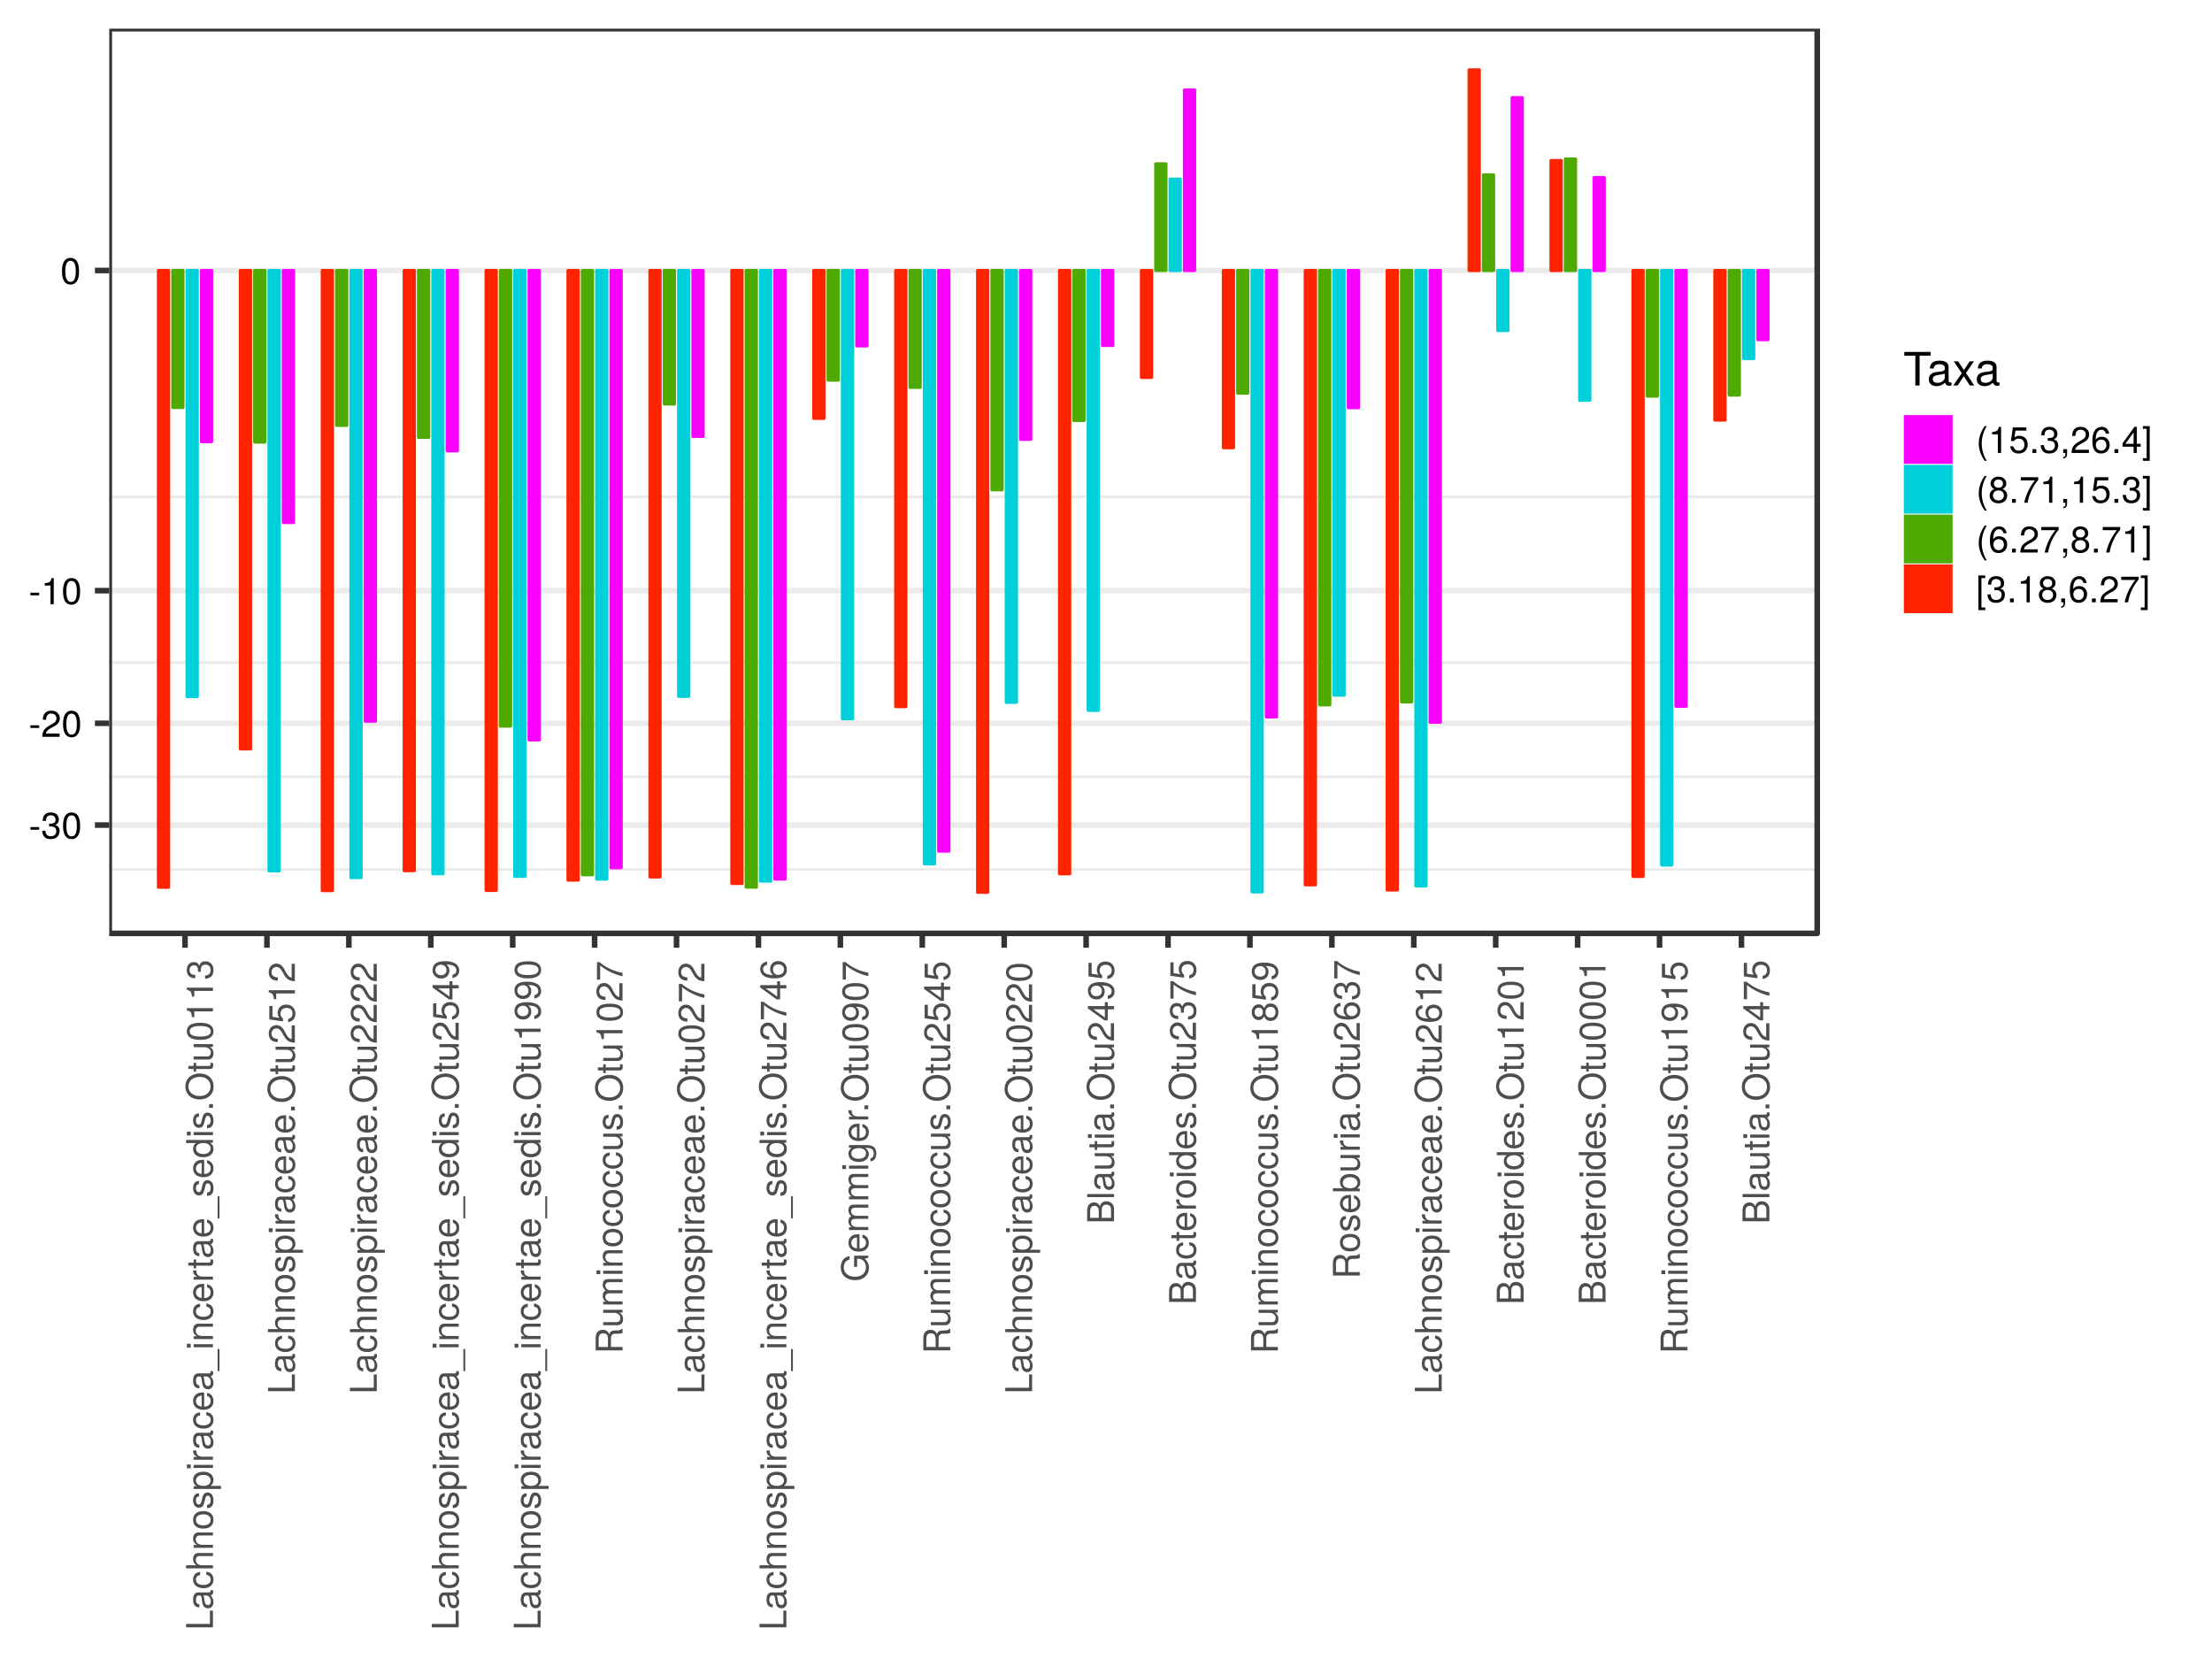 <?xml version="1.0" encoding="UTF-8"?>
<svg xmlns="http://www.w3.org/2000/svg" xmlns:xlink="http://www.w3.org/1999/xlink" width="768pt" height="576pt" viewBox="0 0 768 576" version="1.1">
<defs>
<g>
<symbol overflow="visible" id="glyph0-0">
<path style="stroke:none;" d=""/>
</symbol>
<symbol overflow="visible" id="glyph0-1">
<path style="stroke:none;" d="M 3.641 -3.078 L 3.641 -4 L 0.594 -4 L 0.594 -3.078 Z M 3.641 -3.078 "/>
</symbol>
<symbol overflow="visible" id="glyph0-2">
<path style="stroke:none;" d="M 6.469 -2.641 C 6.469 -3.734 6.031 -4.375 4.938 -4.75 C 5.781 -5.078 6.203 -5.672 6.203 -6.578 C 6.203 -8.141 5.172 -9.078 3.438 -9.078 C 1.609 -9.078 0.641 -8.078 0.594 -6.141 L 1.734 -6.141 C 1.75 -7.484 2.297 -8.094 3.453 -8.094 C 4.453 -8.094 5.062 -7.5 5.062 -6.547 C 5.062 -5.562 4.625 -5.172 2.828 -5.172 L 2.828 -4.219 L 3.438 -4.219 C 4.688 -4.219 5.328 -3.641 5.328 -2.625 C 5.328 -1.484 4.625 -0.812 3.438 -0.812 C 2.219 -0.812 1.609 -1.422 1.531 -2.734 L 0.406 -2.734 C 0.547 -0.719 1.547 0.188 3.406 0.188 C 5.266 0.188 6.469 -0.922 6.469 -2.641 Z M 6.469 -2.641 "/>
</symbol>
<symbol overflow="visible" id="glyph0-3">
<path style="stroke:none;" d="M 6.484 -4.359 C 6.484 -7.516 5.484 -9.078 3.516 -9.078 C 1.562 -9.078 0.547 -7.484 0.547 -4.438 C 0.547 -1.375 1.578 0.188 3.516 0.188 C 5.438 0.188 6.484 -1.375 6.484 -4.359 Z M 5.344 -4.469 C 5.344 -1.891 4.75 -0.75 3.5 -0.75 C 2.297 -0.75 1.703 -1.938 1.703 -4.422 C 1.703 -6.906 2.297 -8.078 3.516 -8.078 C 4.734 -8.078 5.344 -6.891 5.344 -4.469 Z M 5.344 -4.469 "/>
</symbol>
<symbol overflow="visible" id="glyph0-4">
<path style="stroke:none;" d="M 6.547 -6.406 C 6.547 -7.953 5.344 -9.078 3.641 -9.078 C 1.781 -9.078 0.703 -8.125 0.641 -5.922 L 1.766 -5.922 C 1.859 -7.453 2.484 -8.094 3.594 -8.094 C 4.625 -8.094 5.391 -7.359 5.391 -6.391 C 5.391 -5.672 4.969 -5.062 4.156 -4.594 L 2.984 -3.922 C 1.094 -2.859 0.531 -2 0.438 0 L 6.469 0 L 6.469 -1.109 L 1.703 -1.109 C 1.812 -1.859 2.234 -2.328 3.344 -2.984 L 4.625 -3.672 C 5.891 -4.344 6.547 -5.297 6.547 -6.406 Z M 6.547 -6.406 "/>
</symbol>
<symbol overflow="visible" id="glyph0-5">
<path style="stroke:none;" d="M 4.438 0 L 4.438 -9.078 L 3.703 -9.078 C 3.297 -7.672 3.047 -7.484 1.312 -7.266 L 1.312 -6.469 L 3.312 -6.469 L 3.312 0 Z M 4.438 0 "/>
</symbol>
<symbol overflow="visible" id="glyph0-6">
<path style="stroke:none;" d="M 3.719 2.719 C 2.594 0.891 1.969 -1.266 1.969 -3.312 C 1.969 -5.344 2.594 -7.516 3.719 -9.328 L 3.016 -9.328 C 1.734 -7.656 0.938 -5.328 0.938 -3.312 C 0.938 -1.297 1.734 1.031 3.016 2.719 Z M 3.719 2.719 "/>
</symbol>
<symbol overflow="visible" id="glyph0-7">
<path style="stroke:none;" d="M 6.562 -3 C 6.562 -4.797 5.375 -5.969 3.641 -5.969 C 3 -5.969 2.484 -5.812 1.953 -5.422 L 2.312 -7.766 L 6.094 -7.766 L 6.094 -8.875 L 1.406 -8.875 L 0.734 -4.141 L 1.766 -4.141 C 2.297 -4.766 2.719 -4.984 3.422 -4.984 C 4.641 -4.984 5.406 -4.203 5.406 -2.859 C 5.406 -1.547 4.656 -0.812 3.422 -0.812 C 2.438 -0.812 1.844 -1.312 1.578 -2.328 L 0.453 -2.328 C 0.812 -0.531 1.844 0.188 3.453 0.188 C 5.281 0.188 6.562 -1.094 6.562 -3 Z M 6.562 -3 "/>
</symbol>
<symbol overflow="visible" id="glyph0-8">
<path style="stroke:none;" d="M 2.438 0 L 2.438 -1.328 L 1.109 -1.328 L 1.109 0 Z M 2.438 0 "/>
</symbol>
<symbol overflow="visible" id="glyph0-9">
<path style="stroke:none;" d="M 2.453 0.203 L 2.453 -1.328 L 1.109 -1.328 L 1.109 0 L 1.875 0 L 1.875 0.234 C 1.875 1.109 1.719 1.375 1.109 1.391 L 1.109 1.875 C 2.016 1.875 2.453 1.312 2.453 0.203 Z M 2.453 0.203 "/>
</symbol>
<symbol overflow="visible" id="glyph0-10">
<path style="stroke:none;" d="M 6.562 -2.812 C 6.562 -4.5 5.406 -5.641 3.781 -5.641 C 2.891 -5.641 2.188 -5.297 1.703 -4.625 C 1.719 -6.844 2.438 -8.078 3.719 -8.078 C 4.516 -8.078 5.062 -7.578 5.25 -6.703 L 6.375 -6.703 C 6.156 -8.188 5.188 -9.078 3.797 -9.078 C 1.688 -9.078 0.547 -7.297 0.547 -4.141 C 0.547 -1.312 1.516 0.188 3.594 0.188 C 5.328 0.188 6.562 -1.031 6.562 -2.812 Z M 5.406 -2.719 C 5.406 -1.594 4.641 -0.812 3.609 -0.812 C 2.562 -0.812 1.766 -1.625 1.766 -2.797 C 1.766 -3.922 2.531 -4.641 3.641 -4.641 C 4.734 -4.641 5.406 -3.938 5.406 -2.719 Z M 5.406 -2.719 "/>
</symbol>
<symbol overflow="visible" id="glyph0-11">
<path style="stroke:none;" d="M 6.656 -2.172 L 6.656 -3.188 L 5.312 -3.188 L 5.312 -9.078 L 4.484 -9.078 L 0.359 -3.359 L 0.359 -2.172 L 4.188 -2.172 L 4.188 0 L 5.312 0 L 5.312 -2.172 Z M 4.188 -3.188 L 1.344 -3.188 L 4.188 -7.156 Z M 4.188 -3.188 "/>
</symbol>
<symbol overflow="visible" id="glyph0-12">
<path style="stroke:none;" d="M 2.672 2.719 L 2.672 -9.328 L 0.297 -9.328 L 0.297 -8.406 L 1.609 -8.406 L 1.609 1.797 L 0.297 1.797 L 0.297 2.719 Z M 2.672 2.719 "/>
</symbol>
<symbol overflow="visible" id="glyph0-13">
<path style="stroke:none;" d="M 6.562 -2.562 C 6.562 -3.578 6.047 -4.281 5 -4.766 C 5.938 -5.344 6.25 -5.797 6.25 -6.656 C 6.25 -8.078 5.125 -9.078 3.516 -9.078 C 1.922 -9.078 0.797 -8.078 0.797 -6.656 C 0.797 -5.812 1.094 -5.344 2.016 -4.766 C 0.984 -4.281 0.469 -3.578 0.469 -2.578 C 0.469 -0.906 1.734 0.188 3.516 0.188 C 5.312 0.188 6.562 -0.906 6.562 -2.562 Z M 5.094 -6.625 C 5.094 -5.781 4.469 -5.219 3.516 -5.219 C 2.578 -5.219 1.938 -5.781 1.938 -6.641 C 1.938 -7.516 2.578 -8.078 3.516 -8.078 C 4.484 -8.078 5.094 -7.516 5.094 -6.625 Z M 5.406 -2.547 C 5.406 -1.469 4.641 -0.812 3.5 -0.812 C 2.391 -0.812 1.625 -1.484 1.625 -2.547 C 1.625 -3.609 2.391 -4.281 3.516 -4.281 C 4.641 -4.281 5.406 -3.609 5.406 -2.547 Z M 5.406 -2.547 "/>
</symbol>
<symbol overflow="visible" id="glyph0-14">
<path style="stroke:none;" d="M 6.656 -7.938 L 6.656 -8.875 L 0.594 -8.875 L 0.594 -7.766 L 5.484 -7.766 C 3.688 -5.484 2.406 -2.844 1.766 0 L 2.969 0 C 3.469 -2.938 4.75 -5.672 6.656 -7.938 Z M 6.656 -7.938 "/>
</symbol>
<symbol overflow="visible" id="glyph0-15">
<path style="stroke:none;" d="M 3.203 2.719 L 3.203 1.797 L 1.875 1.797 L 1.875 -8.406 L 3.203 -8.406 L 3.203 -9.328 L 0.812 -9.328 L 0.812 2.719 Z M 3.203 2.719 "/>
</symbol>
<symbol overflow="visible" id="glyph1-0">
<path style="stroke:none;" d=""/>
</symbol>
<symbol overflow="visible" id="glyph1-1">
<path style="stroke:none;" d="M 0 -6.828 L -1.047 -6.828 L -1.047 -2.219 L -9.328 -2.219 L -9.328 -1.031 L 0 -1.031 Z M 0 -6.828 "/>
</symbol>
<symbol overflow="visible" id="glyph1-2">
<path style="stroke:none;" d="M -0.031 -6.844 L -0.828 -6.844 C -0.812 -6.734 -0.812 -6.688 -0.812 -6.609 C -0.812 -6.25 -1 -6.047 -1.328 -6.047 L -5.062 -6.047 C -6.25 -6.047 -6.891 -5.172 -6.891 -3.516 C -6.891 -1.891 -6.266 -0.891 -4.719 -0.828 L -4.719 -1.906 C -5.547 -2 -5.906 -2.484 -5.906 -3.484 C -5.906 -4.438 -5.547 -4.984 -4.906 -4.984 L -4.625 -4.984 C -4.188 -4.984 -4 -4.703 -3.891 -3.859 C -3.703 -2.359 -3.641 -2.125 -3.484 -1.719 C -3.156 -0.938 -2.562 -0.531 -1.734 -0.531 C -0.531 -0.531 0.188 -1.375 0.188 -2.734 C 0.188 -3.594 -0.172 -4.422 -0.797 -5.016 C -0.281 -5.125 0.094 -5.594 0.094 -6.109 C 0.094 -6.328 0.062 -6.5 -0.031 -6.844 Z M -2.312 -4.984 C -1.359 -4.984 -0.75 -4 -0.75 -2.969 C -0.75 -2.141 -1.031 -1.656 -1.766 -1.656 C -2.469 -1.656 -2.781 -2.125 -2.938 -3.266 C -3.094 -4.391 -3.141 -4.625 -3.312 -4.984 Z M -2.312 -4.984 "/>
</symbol>
<symbol overflow="visible" id="glyph1-3">
<path style="stroke:none;" d="M -2.297 -6.109 L -2.297 -5.031 C -1.234 -4.844 -0.797 -4.297 -0.797 -3.391 C -0.797 -2.219 -1.703 -1.516 -3.281 -1.516 C -4.969 -1.516 -5.906 -2.203 -5.906 -3.359 C -5.906 -4.266 -5.391 -4.828 -4.453 -4.953 L -4.453 -6.031 C -6.094 -5.906 -6.891 -4.875 -6.891 -3.375 C -6.891 -1.578 -5.516 -0.391 -3.281 -0.391 C -1.125 -0.391 0.188 -1.547 0.188 -3.359 C 0.188 -4.969 -0.766 -5.969 -2.297 -6.109 Z M -2.297 -6.109 "/>
</symbol>
<symbol overflow="visible" id="glyph1-4">
<path style="stroke:none;" d="M 0 -6.219 L -5.062 -6.219 C -6.188 -6.219 -6.891 -5.406 -6.891 -4.109 C -6.891 -3.156 -6.609 -2.578 -5.781 -1.953 L -9.328 -1.953 L -9.328 -0.891 L 0 -0.891 L 0 -1.953 L -3.703 -1.953 C -5.062 -1.953 -5.969 -2.672 -5.969 -3.781 C -5.969 -4.531 -5.531 -5.156 -4.641 -5.156 L 0 -5.156 Z M 0 -6.219 "/>
</symbol>
<symbol overflow="visible" id="glyph1-5">
<path style="stroke:none;" d="M 0 -6.234 L -5.062 -6.234 C -6.188 -6.234 -6.891 -5.406 -6.891 -4.109 C -6.891 -3.109 -6.516 -2.469 -5.578 -1.875 L -6.703 -1.875 L -6.703 -0.891 L 0 -0.891 L 0 -1.953 L -3.703 -1.953 C -5.062 -1.953 -5.969 -2.703 -5.969 -3.781 C -5.969 -4.625 -5.453 -5.172 -4.641 -5.172 L 0 -5.172 Z M 0 -6.234 "/>
</symbol>
<symbol overflow="visible" id="glyph1-6">
<path style="stroke:none;" d="M -3.297 -6.531 C -5.625 -6.531 -6.891 -5.406 -6.891 -3.484 C -6.891 -1.594 -5.609 -0.453 -3.359 -0.453 C -1.094 -0.453 0.188 -1.594 0.188 -3.5 C 0.188 -5.375 -1.094 -6.531 -3.297 -6.531 Z M -3.312 -5.406 C -1.734 -5.406 -0.797 -4.672 -0.797 -3.5 C -0.797 -2.297 -1.734 -1.578 -3.359 -1.578 C -4.969 -1.578 -5.906 -2.297 -5.906 -3.5 C -5.906 -4.703 -4.984 -5.406 -3.312 -5.406 Z M -3.312 -5.406 "/>
</symbol>
<symbol overflow="visible" id="glyph1-7">
<path style="stroke:none;" d="M -1.875 -5.875 C -2.875 -5.875 -3.375 -5.312 -3.703 -3.984 L -3.938 -2.953 C -4.141 -2.078 -4.422 -1.719 -4.906 -1.719 C -5.516 -1.719 -5.906 -2.266 -5.906 -3.141 C -5.906 -4 -5.547 -4.453 -4.844 -4.484 L -4.844 -5.609 C -6.156 -5.594 -6.891 -4.719 -6.891 -3.172 C -6.891 -1.609 -6.094 -0.594 -4.844 -0.594 C -3.797 -0.594 -3.297 -1.141 -2.922 -2.719 L -2.672 -3.719 C -2.5 -4.469 -2.281 -4.766 -1.797 -4.766 C -1.172 -4.766 -0.797 -4.141 -0.797 -3.203 C -0.797 -2.234 -1.031 -1.703 -2.047 -1.562 L -2.047 -0.438 C -0.5 -0.484 0.188 -1.359 0.188 -3.109 C 0.188 -4.797 -0.594 -5.875 -1.875 -5.875 Z M -1.875 -5.875 "/>
</symbol>
<symbol overflow="visible" id="glyph1-8">
<path style="stroke:none;" d="M -3.281 -6.688 C -5.547 -6.688 -6.891 -5.594 -6.891 -3.812 C -6.891 -2.906 -6.484 -2.172 -5.688 -1.672 L -6.703 -1.672 L -6.703 -0.703 L 2.797 -0.703 L 2.797 -1.766 L -0.812 -1.766 C -0.109 -2.328 0.188 -2.953 0.188 -3.828 C 0.188 -5.547 -1.156 -6.688 -3.281 -6.688 Z M -3.312 -5.578 C -1.797 -5.578 -0.812 -4.797 -0.812 -3.641 C -0.812 -2.516 -1.734 -1.766 -3.297 -1.766 C -4.875 -1.766 -5.906 -2.516 -5.906 -3.641 C -5.906 -4.812 -4.906 -5.578 -3.312 -5.578 Z M -3.312 -5.578 "/>
</symbol>
<symbol overflow="visible" id="glyph1-9">
<path style="stroke:none;" d="M 0 -1.953 L -6.703 -1.953 L -6.703 -0.891 L 0 -0.891 Z M -7.719 -2.094 L -9.047 -2.094 L -9.047 -0.766 L -7.719 -0.766 Z M -7.719 -2.094 "/>
</symbol>
<symbol overflow="visible" id="glyph1-10">
<path style="stroke:none;" d="M -5.766 -4.109 L -6.859 -4.109 C -6.891 -3.922 -6.891 -3.844 -6.891 -3.703 C -6.891 -3 -6.484 -2.484 -5.484 -1.875 L -6.703 -1.875 L -6.703 -0.891 L 0 -0.891 L 0 -1.953 L -3.484 -1.953 C -4.984 -1.953 -5.75 -2.453 -5.766 -4.109 Z M -5.766 -4.109 "/>
</symbol>
<symbol overflow="visible" id="glyph1-11">
<path style="stroke:none;" d="M -3.047 -6.562 C -4.016 -6.562 -4.625 -6.484 -5.125 -6.297 C -6.234 -5.859 -6.891 -4.844 -6.891 -3.578 C -6.891 -1.719 -5.516 -0.516 -3.312 -0.516 C -1.109 -0.516 0.188 -1.672 0.188 -3.562 C 0.188 -5.094 -0.672 -6.156 -2.031 -6.422 L -2.031 -5.344 C -1.156 -5.062 -0.797 -4.453 -0.797 -3.594 C -0.797 -2.484 -1.516 -1.656 -3.047 -1.625 Z M -4 -5.422 C -4 -5.422 -3.938 -5.422 -3.922 -5.406 L -3.922 -1.656 C -5.109 -1.734 -5.906 -2.5 -5.906 -3.578 C -5.906 -4.625 -5.047 -5.422 -4 -5.422 Z M -4 -5.422 "/>
</symbol>
<symbol overflow="visible" id="glyph1-12">
<path style="stroke:none;" d="M 2.266 -7.391 L 1.625 -7.391 L 1.625 0.281 L 2.266 0.281 Z M 2.266 -7.391 "/>
</symbol>
<symbol overflow="visible" id="glyph1-13">
<path style="stroke:none;" d="M 0 -3.25 L -0.891 -3.25 C -0.859 -3.109 -0.844 -2.938 -0.844 -2.734 C -0.844 -2.281 -0.969 -2.156 -1.453 -2.156 L -5.828 -2.156 L -5.828 -3.25 L -6.703 -3.25 L -6.703 -2.156 L -8.547 -2.156 L -8.547 -1.094 L -6.703 -1.094 L -6.703 -0.172 L -5.828 -0.172 L -5.828 -1.094 L -0.969 -1.094 C -0.297 -1.094 0.094 -1.547 0.094 -2.375 C 0.094 -2.641 0.062 -2.891 0 -3.25 Z M 0 -3.25 "/>
</symbol>
<symbol overflow="visible" id="glyph1-14">
<path style="stroke:none;" d="M 0 -6.328 L -9.328 -6.328 L -9.328 -5.266 L -5.859 -5.266 C -6.547 -4.828 -6.891 -4.109 -6.891 -3.219 C -6.891 -1.469 -5.547 -0.328 -3.422 -0.328 C -1.156 -0.328 0.188 -1.453 0.188 -3.25 C 0.188 -4.172 -0.156 -4.812 -0.984 -5.391 L 0 -5.391 Z M -3.328 -5.266 C -1.781 -5.266 -0.812 -4.531 -0.812 -3.406 C -0.812 -2.234 -1.797 -1.453 -3.359 -1.453 C -4.906 -1.453 -5.906 -2.234 -5.906 -3.391 C -5.906 -4.547 -4.875 -5.266 -3.328 -5.266 Z M -3.328 -5.266 "/>
</symbol>
<symbol overflow="visible" id="glyph1-15">
<path style="stroke:none;" d="M 0 -2.438 L -1.328 -2.438 L -1.328 -1.109 L 0 -1.109 Z M 0 -2.438 "/>
</symbol>
<symbol overflow="visible" id="glyph1-16">
<path style="stroke:none;" d="M -4.516 -9.5 C -7.531 -9.5 -9.562 -7.719 -9.562 -4.984 C -9.562 -2.297 -7.516 -0.484 -4.594 -0.484 C -1.672 -0.484 0.234 -2.297 0.234 -4.984 C 0.234 -7.734 -1.781 -9.5 -4.516 -9.5 Z M -4.547 -8.312 C -2.297 -8.312 -0.812 -6.969 -0.812 -4.984 C -0.812 -3 -2.297 -1.672 -4.594 -1.672 C -6.891 -1.672 -8.516 -3 -8.516 -4.984 C -8.516 -7 -6.891 -8.312 -4.547 -8.312 Z M -4.547 -8.312 "/>
</symbol>
<symbol overflow="visible" id="glyph1-17">
<path style="stroke:none;" d="M 0 -6.172 L -6.703 -6.172 L -6.703 -5.109 L -3 -5.109 C -1.641 -5.109 -0.75 -4.391 -0.75 -3.281 C -0.75 -2.438 -1.25 -1.891 -2.062 -1.891 L -6.703 -1.891 L -6.703 -0.828 L -1.641 -0.828 C -0.531 -0.828 0.188 -1.656 0.188 -2.969 C 0.188 -3.953 -0.156 -4.578 -1.031 -5.203 L 0 -5.203 Z M 0 -6.172 "/>
</symbol>
<symbol overflow="visible" id="glyph1-18">
<path style="stroke:none;" d="M -4.359 -6.484 C -7.516 -6.484 -9.078 -5.484 -9.078 -3.516 C -9.078 -1.562 -7.484 -0.547 -4.438 -0.547 C -1.375 -0.547 0.188 -1.578 0.188 -3.516 C 0.188 -5.438 -1.375 -6.484 -4.359 -6.484 Z M -4.469 -5.344 C -1.891 -5.344 -0.75 -4.75 -0.75 -3.5 C -0.75 -2.297 -1.938 -1.703 -4.422 -1.703 C -6.906 -1.703 -8.078 -2.297 -8.078 -3.516 C -8.078 -4.734 -6.891 -5.344 -4.469 -5.344 Z M -4.469 -5.344 "/>
</symbol>
<symbol overflow="visible" id="glyph1-19">
<path style="stroke:none;" d="M 0 -4.438 L -9.078 -4.438 L -9.078 -3.703 C -7.672 -3.297 -7.484 -3.047 -7.266 -1.312 L -6.469 -1.312 L -6.469 -3.312 L 0 -3.312 Z M 0 -4.438 "/>
</symbol>
<symbol overflow="visible" id="glyph1-20">
<path style="stroke:none;" d="M -2.641 -6.469 C -3.734 -6.469 -4.375 -6.031 -4.75 -4.938 C -5.078 -5.781 -5.672 -6.203 -6.578 -6.203 C -8.141 -6.203 -9.078 -5.172 -9.078 -3.438 C -9.078 -1.609 -8.078 -0.641 -6.141 -0.594 L -6.141 -1.734 C -7.484 -1.75 -8.094 -2.297 -8.094 -3.453 C -8.094 -4.453 -7.5 -5.062 -6.547 -5.062 C -5.562 -5.062 -5.172 -4.625 -5.172 -2.828 L -4.219 -2.828 L -4.219 -3.438 C -4.219 -4.688 -3.641 -5.328 -2.625 -5.328 C -1.484 -5.328 -0.812 -4.625 -0.812 -3.438 C -0.812 -2.219 -1.422 -1.609 -2.734 -1.531 L -2.734 -0.406 C -0.719 -0.547 0.188 -1.547 0.188 -3.406 C 0.188 -5.266 -0.922 -6.469 -2.641 -6.469 Z M -2.641 -6.469 "/>
</symbol>
<symbol overflow="visible" id="glyph1-21">
<path style="stroke:none;" d="M -6.406 -6.547 C -7.953 -6.547 -9.078 -5.344 -9.078 -3.641 C -9.078 -1.781 -8.125 -0.703 -5.922 -0.641 L -5.922 -1.766 C -7.453 -1.859 -8.094 -2.484 -8.094 -3.594 C -8.094 -4.625 -7.359 -5.391 -6.391 -5.391 C -5.672 -5.391 -5.062 -4.969 -4.594 -4.156 L -3.922 -2.984 C -2.859 -1.094 -2 -0.531 0 -0.438 L 0 -6.469 L -1.109 -6.469 L -1.109 -1.703 C -1.859 -1.812 -2.328 -2.234 -2.984 -3.344 L -3.672 -4.625 C -4.344 -5.891 -5.297 -6.547 -6.406 -6.547 Z M -6.406 -6.547 "/>
</symbol>
<symbol overflow="visible" id="glyph1-22">
<path style="stroke:none;" d="M -3 -6.562 C -4.797 -6.562 -5.969 -5.375 -5.969 -3.641 C -5.969 -3 -5.812 -2.484 -5.422 -1.953 L -7.766 -2.312 L -7.766 -6.094 L -8.875 -6.094 L -8.875 -1.406 L -4.141 -0.734 L -4.141 -1.766 C -4.766 -2.297 -4.984 -2.719 -4.984 -3.422 C -4.984 -4.641 -4.203 -5.406 -2.859 -5.406 C -1.547 -5.406 -0.812 -4.656 -0.812 -3.422 C -0.812 -2.438 -1.312 -1.844 -2.328 -1.578 L -2.328 -0.453 C -0.531 -0.812 0.188 -1.844 0.188 -3.453 C 0.188 -5.281 -1.094 -6.562 -3 -6.562 Z M -3 -6.562 "/>
</symbol>
<symbol overflow="visible" id="glyph1-23">
<path style="stroke:none;" d="M -2.172 -6.656 L -3.188 -6.656 L -3.188 -5.312 L -9.078 -5.312 L -9.078 -4.484 L -3.359 -0.359 L -2.172 -0.359 L -2.172 -4.188 L 0 -4.188 L 0 -5.312 L -2.172 -5.312 Z M -3.188 -4.188 L -3.188 -1.344 L -7.156 -4.188 Z M -3.188 -4.188 "/>
</symbol>
<symbol overflow="visible" id="glyph1-24">
<path style="stroke:none;" d="M -4.75 -6.516 C -7.594 -6.516 -9.078 -5.531 -9.078 -3.453 C -9.078 -1.734 -7.844 -0.484 -6.062 -0.484 C -4.375 -0.484 -3.234 -1.641 -3.234 -3.281 C -3.234 -4.141 -3.547 -4.766 -4.25 -5.344 C -2.031 -5.344 -0.812 -4.625 -0.812 -3.328 C -0.812 -2.531 -1.312 -1.984 -2.172 -1.797 L -2.172 -0.672 C -0.688 -0.891 0.188 -1.875 0.188 -3.25 C 0.188 -5.375 -1.609 -6.516 -4.75 -6.516 Z M -6.094 -5.281 C -4.984 -5.281 -4.234 -4.5 -4.234 -3.406 C -4.234 -2.312 -4.938 -1.641 -6.156 -1.641 C -7.312 -1.641 -8.094 -2.406 -8.094 -3.438 C -8.094 -4.484 -7.266 -5.281 -6.094 -5.281 Z M -6.094 -5.281 "/>
</symbol>
<symbol overflow="visible" id="glyph1-25">
<path style="stroke:none;" d="M 0 -8.688 L -0.297 -8.688 C -0.594 -8.234 -0.938 -8.141 -2.172 -8.125 C -3.719 -8.094 -4.172 -7.875 -4.609 -6.859 C -5.125 -7.906 -5.766 -8.328 -6.828 -8.328 C -8.453 -8.328 -9.328 -7.312 -9.328 -5.484 L -9.328 -1.188 L 0 -1.188 L 0 -2.375 L -4.016 -2.375 L -4.016 -5.453 C -4.016 -6.5 -3.5 -7 -2.359 -6.984 L -1.516 -6.969 C -0.953 -6.969 -0.391 -7.078 0 -7.25 Z M -6.672 -7.094 C -5.562 -7.094 -5.062 -6.531 -5.062 -5.266 L -5.062 -2.375 L -8.281 -2.375 L -8.281 -5.266 C -8.281 -6.594 -7.719 -7.094 -6.672 -7.094 Z M -6.672 -7.094 "/>
</symbol>
<symbol overflow="visible" id="glyph1-26">
<path style="stroke:none;" d="M 0 -9.719 L -5.031 -9.719 C -6.234 -9.719 -6.891 -9.062 -6.891 -7.812 C -6.891 -6.906 -6.625 -6.375 -5.875 -5.75 C -6.594 -5.344 -6.891 -4.812 -6.891 -3.938 C -6.891 -3.047 -6.562 -2.453 -5.766 -1.875 L -6.703 -1.875 L -6.703 -0.906 L 0 -0.906 L 0 -1.969 L -4.203 -1.969 C -5.188 -1.969 -5.969 -2.672 -5.969 -3.547 C -5.969 -4.344 -5.484 -4.781 -4.625 -4.781 L 0 -4.781 L 0 -5.844 L -4.203 -5.844 C -5.188 -5.844 -5.969 -6.562 -5.969 -7.438 C -5.969 -8.219 -5.469 -8.656 -4.625 -8.656 L 0 -8.656 Z M 0 -9.719 "/>
</symbol>
<symbol overflow="visible" id="glyph1-27">
<path style="stroke:none;" d="M -7.938 -6.656 L -8.875 -6.656 L -8.875 -0.594 L -7.766 -0.594 L -7.766 -5.484 C -5.484 -3.688 -2.844 -2.406 0 -1.766 L 0 -2.969 C -2.938 -3.469 -5.672 -4.75 -7.938 -6.656 Z M -7.938 -6.656 "/>
</symbol>
<symbol overflow="visible" id="glyph1-28">
<path style="stroke:none;" d="M -2.812 -6.562 C -4.5 -6.562 -5.641 -5.406 -5.641 -3.781 C -5.641 -2.891 -5.297 -2.188 -4.625 -1.703 C -6.844 -1.719 -8.078 -2.438 -8.078 -3.719 C -8.078 -4.516 -7.578 -5.062 -6.703 -5.25 L -6.703 -6.375 C -8.188 -6.156 -9.078 -5.188 -9.078 -3.797 C -9.078 -1.688 -7.297 -0.547 -4.141 -0.547 C -1.312 -0.547 0.188 -1.516 0.188 -3.594 C 0.188 -5.328 -1.031 -6.562 -2.812 -6.562 Z M -2.719 -5.406 C -1.594 -5.406 -0.812 -4.641 -0.812 -3.609 C -0.812 -2.562 -1.625 -1.766 -2.797 -1.766 C -3.922 -1.766 -4.641 -2.531 -4.641 -3.641 C -4.641 -4.734 -3.938 -5.406 -2.719 -5.406 Z M -2.719 -5.406 "/>
</symbol>
<symbol overflow="visible" id="glyph1-29">
<path style="stroke:none;" d="M 0 -9.078 L -4.922 -9.078 L -4.922 -5.188 L -3.875 -5.188 L -3.875 -8.031 L -3.625 -8.031 C -1.953 -8.031 -0.812 -6.797 -0.812 -5.094 C -0.812 -2.984 -2.359 -1.75 -4.625 -1.75 C -6.922 -1.75 -8.516 -3.062 -8.516 -5.031 C -8.516 -6.453 -7.703 -7.469 -6.5 -7.734 L -6.5 -8.938 C -8.391 -8.609 -9.562 -7.172 -9.562 -5.047 C -9.562 -2.188 -7.359 -0.562 -4.562 -0.562 C -1.703 -0.562 0.234 -2.312 0.234 -4.844 C 0.234 -6.109 -0.219 -7.109 -1.234 -8.031 L 0 -8.312 Z M 0 -9.078 "/>
</symbol>
<symbol overflow="visible" id="glyph1-30">
<path style="stroke:none;" d="M -1.094 -6.25 L -6.703 -6.25 L -6.703 -5.266 L -5.734 -5.266 C -6.531 -4.734 -6.891 -4.078 -6.891 -3.219 C -6.891 -1.516 -5.469 -0.375 -3.281 -0.375 C -1.172 -0.375 0.188 -1.562 0.188 -3.141 C 0.188 -3.984 -0.172 -4.562 -1.016 -5.266 L -0.562 -5.266 C 1.219 -5.266 1.891 -4.547 1.891 -3.297 C 1.891 -2.453 1.594 -1.797 0.766 -1.672 L 0.766 -0.594 C 2.031 -0.703 2.797 -1.688 2.797 -3.266 C 2.797 -5.359 1.859 -6.25 -1.094 -6.25 Z M -3.312 -5.172 C -1.719 -5.172 -0.797 -4.484 -0.797 -3.359 C -0.797 -2.188 -1.734 -1.484 -3.359 -1.484 C -4.969 -1.484 -5.906 -2.203 -5.906 -3.344 C -5.906 -4.484 -4.938 -5.172 -3.312 -5.172 Z M -3.312 -5.172 "/>
</symbol>
<symbol overflow="visible" id="glyph1-31">
<path style="stroke:none;" d="M -2.656 -7.969 C -3.781 -7.969 -4.469 -7.453 -4.922 -6.266 C -5.328 -7.109 -6.016 -7.562 -6.969 -7.562 C -8.312 -7.562 -9.328 -6.562 -9.328 -4.797 L -9.328 -1.016 L 0 -1.016 L 0 -5.219 C 0 -6.891 -1.125 -7.969 -2.656 -7.969 Z M -6.797 -6.375 C -5.844 -6.375 -5.312 -5.828 -5.312 -4.5 L -5.312 -2.203 L -8.281 -2.203 L -8.281 -4.5 C -8.281 -5.828 -7.734 -6.375 -6.797 -6.375 Z M -2.656 -6.781 C -1.75 -6.781 -1.047 -6.234 -1.047 -5.109 L -1.047 -2.203 L -4.266 -2.203 L -4.266 -5.109 C -4.266 -6.234 -3.562 -6.781 -2.656 -6.781 Z M -2.656 -6.781 "/>
</symbol>
<symbol overflow="visible" id="glyph1-32">
<path style="stroke:none;" d="M 0 -1.938 L -9.328 -1.938 L -9.328 -0.875 L 0 -0.875 Z M 0 -1.938 "/>
</symbol>
<symbol overflow="visible" id="glyph1-33">
<path style="stroke:none;" d="M -2.562 -6.562 C -3.578 -6.562 -4.281 -6.047 -4.766 -5 C -5.344 -5.938 -5.797 -6.25 -6.656 -6.25 C -8.078 -6.25 -9.078 -5.125 -9.078 -3.516 C -9.078 -1.922 -8.078 -0.797 -6.656 -0.797 C -5.812 -0.797 -5.344 -1.094 -4.766 -2.016 C -4.281 -0.984 -3.578 -0.469 -2.578 -0.469 C -0.906 -0.469 0.188 -1.734 0.188 -3.516 C 0.188 -5.312 -0.906 -6.562 -2.562 -6.562 Z M -6.625 -5.094 C -5.781 -5.094 -5.219 -4.469 -5.219 -3.516 C -5.219 -2.578 -5.781 -1.938 -6.641 -1.938 C -7.516 -1.938 -8.078 -2.578 -8.078 -3.516 C -8.078 -4.484 -7.516 -5.094 -6.625 -5.094 Z M -2.547 -5.406 C -1.469 -5.406 -0.812 -4.641 -0.812 -3.5 C -0.812 -2.391 -1.484 -1.625 -2.547 -1.625 C -3.609 -1.625 -4.281 -2.391 -4.281 -3.516 C -4.281 -4.641 -3.609 -5.406 -2.547 -5.406 Z M -2.547 -5.406 "/>
</symbol>
<symbol overflow="visible" id="glyph1-34">
<path style="stroke:none;" d="M -3.422 -6.688 C -5.609 -6.688 -6.891 -5.594 -6.891 -3.828 C -6.891 -2.906 -6.547 -2.25 -5.797 -1.75 L -9.328 -1.75 L -9.328 -0.688 L 0 -0.688 L 0 -1.656 L -0.953 -1.656 C -0.172 -2.156 0.188 -2.844 0.188 -3.781 C 0.188 -5.547 -1.25 -6.688 -3.422 -6.688 Z M -3.359 -5.578 C -1.844 -5.578 -0.812 -4.781 -0.812 -3.625 C -0.812 -2.5 -1.828 -1.75 -3.359 -1.75 C -4.922 -1.75 -5.953 -2.5 -5.906 -3.625 C -5.906 -4.812 -4.859 -5.578 -3.359 -5.578 Z M -3.359 -5.578 "/>
</symbol>
<symbol overflow="visible" id="glyph2-0">
<path style="stroke:none;" d=""/>
</symbol>
<symbol overflow="visible" id="glyph2-1">
<path style="stroke:none;" d="M 9.484 -10.359 L 9.484 -11.656 L 0.344 -11.656 L 0.344 -10.359 L 4.172 -10.359 L 4.172 0 L 5.656 0 L 5.656 -10.359 Z M 9.484 -10.359 "/>
</symbol>
<symbol overflow="visible" id="glyph2-2">
<path style="stroke:none;" d="M 8.562 -0.031 L 8.562 -1.047 C 8.422 -1.016 8.359 -1.016 8.266 -1.016 C 7.812 -1.016 7.547 -1.25 7.547 -1.656 L 7.547 -6.344 C 7.547 -7.828 6.469 -8.625 4.406 -8.625 C 2.375 -8.625 1.125 -7.844 1.047 -5.906 L 2.391 -5.906 C 2.5 -6.922 3.109 -7.391 4.359 -7.391 C 5.547 -7.391 6.219 -6.938 6.219 -6.141 L 6.219 -5.797 C 6.219 -5.234 5.891 -4.984 4.828 -4.859 C 2.938 -4.625 2.656 -4.562 2.141 -4.359 C 1.172 -3.953 0.672 -3.203 0.672 -2.172 C 0.672 -0.656 1.734 0.234 3.422 0.234 C 4.5 0.234 5.531 -0.203 6.266 -0.984 C 6.422 -0.359 6.984 0.109 7.641 0.109 C 7.922 0.109 8.125 0.078 8.562 -0.031 Z M 6.219 -2.891 C 6.219 -1.703 5.016 -0.922 3.719 -0.922 C 2.672 -0.922 2.062 -1.297 2.062 -2.203 C 2.062 -3.094 2.656 -3.469 4.078 -3.688 C 5.484 -3.875 5.781 -3.938 6.219 -4.141 Z M 6.219 -2.891 "/>
</symbol>
<symbol overflow="visible" id="glyph2-3">
<path style="stroke:none;" d="M 7.562 0 L 4.672 -4.344 L 7.484 -8.391 L 5.984 -8.391 L 3.969 -5.344 L 1.953 -8.391 L 0.438 -8.391 L 3.234 -4.266 L 0.266 0 L 1.797 0 L 3.922 -3.219 L 6.016 0 Z M 7.562 0 "/>
</symbol>
</g>
<clipPath id="clip1">
  <path d="M 37.93 9.961 L 631 9.961 L 631 325 L 37.93 325 Z M 37.93 9.961 "/>
</clipPath>
<clipPath id="clip2">
  <path d="M 37.93 301 L 631.938 301 L 631.938 303 L 37.93 303 Z M 37.93 301 "/>
</clipPath>
<clipPath id="clip3">
  <path d="M 37.93 269 L 631.938 269 L 631.938 271 L 37.93 271 Z M 37.93 269 "/>
</clipPath>
<clipPath id="clip4">
  <path d="M 37.93 229 L 631.938 229 L 631.938 231 L 37.93 231 Z M 37.93 229 "/>
</clipPath>
<clipPath id="clip5">
  <path d="M 37.93 172 L 631.938 172 L 631.938 174 L 37.93 174 Z M 37.93 172 "/>
</clipPath>
<clipPath id="clip6">
  <path d="M 37.93 285 L 631.938 285 L 631.938 288 L 37.93 288 Z M 37.93 285 "/>
</clipPath>
<clipPath id="clip7">
  <path d="M 37.93 250 L 631.938 250 L 631.938 253 L 37.93 253 Z M 37.93 250 "/>
</clipPath>
<clipPath id="clip8">
  <path d="M 37.93 204 L 631.938 204 L 631.938 207 L 37.93 207 Z M 37.93 204 "/>
</clipPath>
<clipPath id="clip9">
  <path d="M 37.93 92 L 631.938 92 L 631.938 95 L 37.93 95 Z M 37.93 92 "/>
</clipPath>
<clipPath id="clip10">
  <path d="M 37.93 9.961 L 631.938 9.961 L 631.938 325.07 L 37.93 325.07 Z M 37.93 9.961 "/>
</clipPath>
</defs>
<g id="surface5692">
<rect x="0" y="0" width="768" height="576" style="fill:rgb(100%,100%,100%);fill-opacity:1;stroke:none;"/>
<rect x="0" y="0" width="768" height="576" style="fill:rgb(100%,100%,100%);fill-opacity:1;stroke:none;"/>
<path style="fill:none;stroke-width:1.94;stroke-linecap:round;stroke-linejoin:round;stroke:rgb(100%,100%,100%);stroke-opacity:1;stroke-miterlimit:10;" d="M 0 576 L 768 576 L 768 0 L 0 0 Z M 0 576 "/>
<g clip-path="url(#clip1)" clip-rule="nonzero">
<path style=" stroke:none;fill-rule:nonzero;fill:rgb(100%,100%,100%);fill-opacity:1;" d="M 37.93 324.07 L 630.938 324.07 L 630.938 9.961 L 37.93 9.961 Z M 37.93 324.07 "/>
</g>
<g clip-path="url(#clip2)" clip-rule="nonzero">
<path style="fill:none;stroke-width:0.97;stroke-linecap:butt;stroke-linejoin:round;stroke:rgb(92.157%,92.157%,92.157%);stroke-opacity:1;stroke-miterlimit:10;" d="M 37.93 301.887 L 630.938 301.887 "/>
</g>
<g clip-path="url(#clip3)" clip-rule="nonzero">
<path style="fill:none;stroke-width:0.97;stroke-linecap:butt;stroke-linejoin:round;stroke:rgb(92.157%,92.157%,92.157%);stroke-opacity:1;stroke-miterlimit:10;" d="M 37.93 269.684 L 630.938 269.684 "/>
</g>
<g clip-path="url(#clip4)" clip-rule="nonzero">
<path style="fill:none;stroke-width:0.97;stroke-linecap:butt;stroke-linejoin:round;stroke:rgb(92.157%,92.157%,92.157%);stroke-opacity:1;stroke-miterlimit:10;" d="M 37.93 230.066 L 630.938 230.066 "/>
</g>
<g clip-path="url(#clip5)" clip-rule="nonzero">
<path style="fill:none;stroke-width:0.97;stroke-linecap:butt;stroke-linejoin:round;stroke:rgb(92.157%,92.157%,92.157%);stroke-opacity:1;stroke-miterlimit:10;" d="M 37.93 172.523 L 630.938 172.523 "/>
</g>
<g clip-path="url(#clip6)" clip-rule="nonzero">
<path style="fill:none;stroke-width:1.94;stroke-linecap:butt;stroke-linejoin:round;stroke:rgb(92.157%,92.157%,92.157%);stroke-opacity:1;stroke-miterlimit:10;" d="M 37.93 286.461 L 630.938 286.461 "/>
</g>
<g clip-path="url(#clip7)" clip-rule="nonzero">
<path style="fill:none;stroke-width:1.94;stroke-linecap:butt;stroke-linejoin:round;stroke:rgb(92.157%,92.157%,92.157%);stroke-opacity:1;stroke-miterlimit:10;" d="M 37.93 251.129 L 630.938 251.129 "/>
</g>
<g clip-path="url(#clip8)" clip-rule="nonzero">
<path style="fill:none;stroke-width:1.94;stroke-linecap:butt;stroke-linejoin:round;stroke:rgb(92.157%,92.157%,92.157%);stroke-opacity:1;stroke-miterlimit:10;" d="M 37.93 205.082 L 630.938 205.082 "/>
</g>
<g clip-path="url(#clip9)" clip-rule="nonzero">
<path style="fill:none;stroke-width:1.94;stroke-linecap:butt;stroke-linejoin:round;stroke:rgb(92.157%,92.157%,92.157%);stroke-opacity:1;stroke-miterlimit:10;" d="M 37.93 93.918 L 630.938 93.918 "/>
</g>
<path style="fill-rule:nonzero;fill:rgb(97.647%,0%,100%);fill-opacity:1;stroke-width:1.067;stroke-linecap:round;stroke-linejoin:round;stroke:rgb(97.647%,0%,100%);stroke-opacity:1;stroke-miterlimit:10;" d="M 69.926 93.918 L 73.48 93.918 L 73.48 153.359 L 69.926 153.359 Z M 69.926 93.918 "/>
<path style="fill-rule:nonzero;fill:rgb(0%,81.569%,85.49%);fill-opacity:1;stroke-width:1.067;stroke-linecap:round;stroke-linejoin:round;stroke:rgb(0%,81.569%,85.49%);stroke-opacity:1;stroke-miterlimit:10;" d="M 64.949 93.918 L 68.504 93.918 L 68.504 241.863 L 64.949 241.863 Z M 64.949 93.918 "/>
<path style="fill-rule:nonzero;fill:rgb(30.588%,66.667%,0%);fill-opacity:1;stroke-width:1.067;stroke-linecap:round;stroke-linejoin:round;stroke:rgb(30.588%,66.667%,0%);stroke-opacity:1;stroke-miterlimit:10;" d="M 59.973 93.918 L 63.527 93.918 L 63.527 141.48 L 59.973 141.48 Z M 59.973 93.918 "/>
<path style="fill-rule:nonzero;fill:rgb(100%,13.725%,0%);fill-opacity:1;stroke-width:1.067;stroke-linecap:round;stroke-linejoin:round;stroke:rgb(100%,13.725%,0%);stroke-opacity:1;stroke-miterlimit:10;" d="M 54.992 93.918 L 58.551 93.918 L 58.551 308.062 L 54.992 308.062 Z M 54.992 93.918 "/>
<path style="fill-rule:nonzero;fill:rgb(97.647%,0%,100%);fill-opacity:1;stroke-width:1.067;stroke-linecap:round;stroke-linejoin:round;stroke:rgb(97.647%,0%,100%);stroke-opacity:1;stroke-miterlimit:10;" d="M 98.367 93.918 L 101.922 93.918 L 101.922 181.422 L 98.367 181.422 Z M 98.367 93.918 "/>
<path style="fill-rule:nonzero;fill:rgb(0%,81.569%,85.49%);fill-opacity:1;stroke-width:1.067;stroke-linecap:round;stroke-linejoin:round;stroke:rgb(0%,81.569%,85.49%);stroke-opacity:1;stroke-miterlimit:10;" d="M 93.391 93.918 L 96.945 93.918 L 96.945 302.359 L 93.391 302.359 Z M 93.391 93.918 "/>
<path style="fill-rule:nonzero;fill:rgb(30.588%,66.667%,0%);fill-opacity:1;stroke-width:1.067;stroke-linecap:round;stroke-linejoin:round;stroke:rgb(30.588%,66.667%,0%);stroke-opacity:1;stroke-miterlimit:10;" d="M 88.414 93.918 L 91.969 93.918 L 91.969 153.492 L 88.414 153.492 Z M 88.414 93.918 "/>
<path style="fill-rule:nonzero;fill:rgb(100%,13.725%,0%);fill-opacity:1;stroke-width:1.067;stroke-linecap:round;stroke-linejoin:round;stroke:rgb(100%,13.725%,0%);stroke-opacity:1;stroke-miterlimit:10;" d="M 83.438 93.918 L 86.992 93.918 L 86.992 260.035 L 83.438 260.035 Z M 83.438 93.918 "/>
<path style="fill-rule:nonzero;fill:rgb(97.647%,0%,100%);fill-opacity:1;stroke-width:1.067;stroke-linecap:round;stroke-linejoin:round;stroke:rgb(97.647%,0%,100%);stroke-opacity:1;stroke-miterlimit:10;" d="M 126.809 93.918 L 130.363 93.918 L 130.363 250.383 L 126.809 250.383 Z M 126.809 93.918 "/>
<path style="fill-rule:nonzero;fill:rgb(0%,81.569%,85.49%);fill-opacity:1;stroke-width:1.067;stroke-linecap:round;stroke-linejoin:round;stroke:rgb(0%,81.569%,85.49%);stroke-opacity:1;stroke-miterlimit:10;" d="M 121.832 93.918 L 125.387 93.918 L 125.387 304.699 L 121.832 304.699 Z M 121.832 93.918 "/>
<path style="fill-rule:nonzero;fill:rgb(30.588%,66.667%,0%);fill-opacity:1;stroke-width:1.067;stroke-linecap:round;stroke-linejoin:round;stroke:rgb(30.588%,66.667%,0%);stroke-opacity:1;stroke-miterlimit:10;" d="M 116.855 93.918 L 120.41 93.918 L 120.41 147.707 L 116.855 147.707 Z M 116.855 93.918 "/>
<path style="fill-rule:nonzero;fill:rgb(100%,13.725%,0%);fill-opacity:1;stroke-width:1.067;stroke-linecap:round;stroke-linejoin:round;stroke:rgb(100%,13.725%,0%);stroke-opacity:1;stroke-miterlimit:10;" d="M 111.879 93.918 L 115.434 93.918 L 115.434 309.23 L 111.879 309.23 Z M 111.879 93.918 "/>
<path style="fill-rule:nonzero;fill:rgb(97.647%,0%,100%);fill-opacity:1;stroke-width:1.067;stroke-linecap:round;stroke-linejoin:round;stroke:rgb(97.647%,0%,100%);stroke-opacity:1;stroke-miterlimit:10;" d="M 155.25 93.918 L 158.805 93.918 L 158.805 156.551 L 155.25 156.551 Z M 155.25 93.918 "/>
<path style="fill-rule:nonzero;fill:rgb(0%,81.569%,85.49%);fill-opacity:1;stroke-width:1.067;stroke-linecap:round;stroke-linejoin:round;stroke:rgb(0%,81.569%,85.49%);stroke-opacity:1;stroke-miterlimit:10;" d="M 150.273 93.918 L 153.828 93.918 L 153.828 303.363 L 150.273 303.363 Z M 150.273 93.918 "/>
<path style="fill-rule:nonzero;fill:rgb(30.588%,66.667%,0%);fill-opacity:1;stroke-width:1.067;stroke-linecap:round;stroke-linejoin:round;stroke:rgb(30.588%,66.667%,0%);stroke-opacity:1;stroke-miterlimit:10;" d="M 145.297 93.918 L 148.852 93.918 L 148.852 151.859 L 145.297 151.859 Z M 145.297 93.918 "/>
<path style="fill-rule:nonzero;fill:rgb(100%,13.725%,0%);fill-opacity:1;stroke-width:1.067;stroke-linecap:round;stroke-linejoin:round;stroke:rgb(100%,13.725%,0%);stroke-opacity:1;stroke-miterlimit:10;" d="M 140.32 93.918 L 143.875 93.918 L 143.875 302.309 L 140.32 302.309 Z M 140.32 93.918 "/>
<path style="fill-rule:nonzero;fill:rgb(97.647%,0%,100%);fill-opacity:1;stroke-width:1.067;stroke-linecap:round;stroke-linejoin:round;stroke:rgb(97.647%,0%,100%);stroke-opacity:1;stroke-miterlimit:10;" d="M 183.691 93.918 L 187.246 93.918 L 187.246 256.902 L 183.691 256.902 Z M 183.691 93.918 "/>
<path style="fill-rule:nonzero;fill:rgb(0%,81.569%,85.49%);fill-opacity:1;stroke-width:1.067;stroke-linecap:round;stroke-linejoin:round;stroke:rgb(0%,81.569%,85.49%);stroke-opacity:1;stroke-miterlimit:10;" d="M 178.715 93.918 L 182.27 93.918 L 182.27 304.273 L 178.715 304.273 Z M 178.715 93.918 "/>
<path style="fill-rule:nonzero;fill:rgb(30.588%,66.667%,0%);fill-opacity:1;stroke-width:1.067;stroke-linecap:round;stroke-linejoin:round;stroke:rgb(30.588%,66.667%,0%);stroke-opacity:1;stroke-miterlimit:10;" d="M 173.738 93.918 L 177.293 93.918 L 177.293 252.105 L 173.738 252.105 Z M 173.738 93.918 "/>
<path style="fill-rule:nonzero;fill:rgb(100%,13.725%,0%);fill-opacity:1;stroke-width:1.067;stroke-linecap:round;stroke-linejoin:round;stroke:rgb(100%,13.725%,0%);stroke-opacity:1;stroke-miterlimit:10;" d="M 168.762 93.918 L 172.316 93.918 L 172.316 309.156 L 168.762 309.156 Z M 168.762 93.918 "/>
<path style="fill-rule:nonzero;fill:rgb(97.647%,0%,100%);fill-opacity:1;stroke-width:1.067;stroke-linecap:round;stroke-linejoin:round;stroke:rgb(97.647%,0%,100%);stroke-opacity:1;stroke-miterlimit:10;" d="M 212.133 93.918 L 215.688 93.918 L 215.688 301.27 L 212.133 301.27 Z M 212.133 93.918 "/>
<path style="fill-rule:nonzero;fill:rgb(0%,81.569%,85.49%);fill-opacity:1;stroke-width:1.067;stroke-linecap:round;stroke-linejoin:round;stroke:rgb(0%,81.569%,85.49%);stroke-opacity:1;stroke-miterlimit:10;" d="M 207.156 93.918 L 210.711 93.918 L 210.711 305.234 L 207.156 305.234 Z M 207.156 93.918 "/>
<path style="fill-rule:nonzero;fill:rgb(30.588%,66.667%,0%);fill-opacity:1;stroke-width:1.067;stroke-linecap:round;stroke-linejoin:round;stroke:rgb(30.588%,66.667%,0%);stroke-opacity:1;stroke-miterlimit:10;" d="M 202.18 93.918 L 205.734 93.918 L 205.734 303.707 L 202.18 303.707 Z M 202.18 93.918 "/>
<path style="fill-rule:nonzero;fill:rgb(100%,13.725%,0%);fill-opacity:1;stroke-width:1.067;stroke-linecap:round;stroke-linejoin:round;stroke:rgb(100%,13.725%,0%);stroke-opacity:1;stroke-miterlimit:10;" d="M 197.203 93.918 L 200.758 93.918 L 200.758 305.586 L 197.203 305.586 Z M 197.203 93.918 "/>
<path style="fill-rule:nonzero;fill:rgb(97.647%,0%,100%);fill-opacity:1;stroke-width:1.067;stroke-linecap:round;stroke-linejoin:round;stroke:rgb(97.647%,0%,100%);stroke-opacity:1;stroke-miterlimit:10;" d="M 240.574 93.918 L 244.129 93.918 L 244.129 151.539 L 240.574 151.539 Z M 240.574 93.918 "/>
<path style="fill-rule:nonzero;fill:rgb(0%,81.569%,85.49%);fill-opacity:1;stroke-width:1.067;stroke-linecap:round;stroke-linejoin:round;stroke:rgb(0%,81.569%,85.49%);stroke-opacity:1;stroke-miterlimit:10;" d="M 235.598 93.918 L 239.152 93.918 L 239.152 241.777 L 235.598 241.777 Z M 235.598 93.918 "/>
<path style="fill-rule:nonzero;fill:rgb(30.588%,66.667%,0%);fill-opacity:1;stroke-width:1.067;stroke-linecap:round;stroke-linejoin:round;stroke:rgb(30.588%,66.667%,0%);stroke-opacity:1;stroke-miterlimit:10;" d="M 230.621 93.918 L 234.176 93.918 L 234.176 140.273 L 230.621 140.273 Z M 230.621 93.918 "/>
<path style="fill-rule:nonzero;fill:rgb(100%,13.725%,0%);fill-opacity:1;stroke-width:1.067;stroke-linecap:round;stroke-linejoin:round;stroke:rgb(100%,13.725%,0%);stroke-opacity:1;stroke-miterlimit:10;" d="M 225.645 93.918 L 229.199 93.918 L 229.199 304.477 L 225.645 304.477 Z M 225.645 93.918 "/>
<path style="fill-rule:nonzero;fill:rgb(97.647%,0%,100%);fill-opacity:1;stroke-width:1.067;stroke-linecap:round;stroke-linejoin:round;stroke:rgb(97.647%,0%,100%);stroke-opacity:1;stroke-miterlimit:10;" d="M 269.016 93.918 L 272.574 93.918 L 272.574 305.211 L 269.016 305.211 Z M 269.016 93.918 "/>
<path style="fill-rule:nonzero;fill:rgb(0%,81.569%,85.49%);fill-opacity:1;stroke-width:1.067;stroke-linecap:round;stroke-linejoin:round;stroke:rgb(0%,81.569%,85.49%);stroke-opacity:1;stroke-miterlimit:10;" d="M 264.039 93.918 L 267.594 93.918 L 267.594 305.922 L 264.039 305.922 Z M 264.039 93.918 "/>
<path style="fill-rule:nonzero;fill:rgb(30.588%,66.667%,0%);fill-opacity:1;stroke-width:1.067;stroke-linecap:round;stroke-linejoin:round;stroke:rgb(30.588%,66.667%,0%);stroke-opacity:1;stroke-miterlimit:10;" d="M 259.062 93.918 L 262.617 93.918 L 262.617 308.008 L 259.062 308.008 Z M 259.062 93.918 "/>
<path style="fill-rule:nonzero;fill:rgb(100%,13.725%,0%);fill-opacity:1;stroke-width:1.067;stroke-linecap:round;stroke-linejoin:round;stroke:rgb(100%,13.725%,0%);stroke-opacity:1;stroke-miterlimit:10;" d="M 254.086 93.918 L 257.641 93.918 L 257.641 306.746 L 254.086 306.746 Z M 254.086 93.918 "/>
<path style="fill-rule:nonzero;fill:rgb(97.647%,0%,100%);fill-opacity:1;stroke-width:1.067;stroke-linecap:round;stroke-linejoin:round;stroke:rgb(97.647%,0%,100%);stroke-opacity:1;stroke-miterlimit:10;" d="M 297.457 93.918 L 301.016 93.918 L 301.016 120.094 L 297.457 120.094 Z M 297.457 93.918 "/>
<path style="fill-rule:nonzero;fill:rgb(0%,81.569%,85.49%);fill-opacity:1;stroke-width:1.067;stroke-linecap:round;stroke-linejoin:round;stroke:rgb(0%,81.569%,85.49%);stroke-opacity:1;stroke-miterlimit:10;" d="M 292.48 93.918 L 296.035 93.918 L 296.035 249.543 L 292.48 249.543 Z M 292.48 93.918 "/>
<path style="fill-rule:nonzero;fill:rgb(30.588%,66.667%,0%);fill-opacity:1;stroke-width:1.067;stroke-linecap:round;stroke-linejoin:round;stroke:rgb(30.588%,66.667%,0%);stroke-opacity:1;stroke-miterlimit:10;" d="M 287.504 93.918 L 291.059 93.918 L 291.059 131.992 L 287.504 131.992 Z M 287.504 93.918 "/>
<path style="fill-rule:nonzero;fill:rgb(100%,13.725%,0%);fill-opacity:1;stroke-width:1.067;stroke-linecap:round;stroke-linejoin:round;stroke:rgb(100%,13.725%,0%);stroke-opacity:1;stroke-miterlimit:10;" d="M 282.527 93.918 L 286.082 93.918 L 286.082 145.27 L 282.527 145.27 Z M 282.527 93.918 "/>
<path style="fill-rule:nonzero;fill:rgb(97.647%,0%,100%);fill-opacity:1;stroke-width:1.067;stroke-linecap:round;stroke-linejoin:round;stroke:rgb(97.647%,0%,100%);stroke-opacity:1;stroke-miterlimit:10;" d="M 325.898 93.918 L 329.457 93.918 L 329.457 295.508 L 325.898 295.508 Z M 325.898 93.918 "/>
<path style="fill-rule:nonzero;fill:rgb(0%,81.569%,85.49%);fill-opacity:1;stroke-width:1.067;stroke-linecap:round;stroke-linejoin:round;stroke:rgb(0%,81.569%,85.49%);stroke-opacity:1;stroke-miterlimit:10;" d="M 320.922 93.918 L 324.477 93.918 L 324.477 299.938 L 320.922 299.938 Z M 320.922 93.918 "/>
<path style="fill-rule:nonzero;fill:rgb(30.588%,66.667%,0%);fill-opacity:1;stroke-width:1.067;stroke-linecap:round;stroke-linejoin:round;stroke:rgb(30.588%,66.667%,0%);stroke-opacity:1;stroke-miterlimit:10;" d="M 315.945 93.918 L 319.5 93.918 L 319.5 134.496 L 315.945 134.496 Z M 315.945 93.918 "/>
<path style="fill-rule:nonzero;fill:rgb(100%,13.725%,0%);fill-opacity:1;stroke-width:1.067;stroke-linecap:round;stroke-linejoin:round;stroke:rgb(100%,13.725%,0%);stroke-opacity:1;stroke-miterlimit:10;" d="M 310.969 93.918 L 314.523 93.918 L 314.523 245.34 L 310.969 245.34 Z M 310.969 93.918 "/>
<path style="fill-rule:nonzero;fill:rgb(97.647%,0%,100%);fill-opacity:1;stroke-width:1.067;stroke-linecap:round;stroke-linejoin:round;stroke:rgb(97.647%,0%,100%);stroke-opacity:1;stroke-miterlimit:10;" d="M 354.344 93.918 L 357.898 93.918 L 357.898 152.562 L 354.344 152.562 Z M 354.344 93.918 "/>
<path style="fill-rule:nonzero;fill:rgb(0%,81.569%,85.49%);fill-opacity:1;stroke-width:1.067;stroke-linecap:round;stroke-linejoin:round;stroke:rgb(0%,81.569%,85.49%);stroke-opacity:1;stroke-miterlimit:10;" d="M 349.363 93.918 L 352.918 93.918 L 352.918 243.852 L 349.363 243.852 Z M 349.363 93.918 "/>
<path style="fill-rule:nonzero;fill:rgb(30.588%,66.667%,0%);fill-opacity:1;stroke-width:1.067;stroke-linecap:round;stroke-linejoin:round;stroke:rgb(30.588%,66.667%,0%);stroke-opacity:1;stroke-miterlimit:10;" d="M 344.387 93.918 L 347.941 93.918 L 347.941 170.055 L 344.387 170.055 Z M 344.387 93.918 "/>
<path style="fill-rule:nonzero;fill:rgb(100%,13.725%,0%);fill-opacity:1;stroke-width:1.067;stroke-linecap:round;stroke-linejoin:round;stroke:rgb(100%,13.725%,0%);stroke-opacity:1;stroke-miterlimit:10;" d="M 339.41 93.918 L 342.965 93.918 L 342.965 309.793 L 339.41 309.793 Z M 339.41 93.918 "/>
<path style="fill-rule:nonzero;fill:rgb(97.647%,0%,100%);fill-opacity:1;stroke-width:1.067;stroke-linecap:round;stroke-linejoin:round;stroke:rgb(97.647%,0%,100%);stroke-opacity:1;stroke-miterlimit:10;" d="M 382.785 93.918 L 386.34 93.918 L 386.34 119.949 L 382.785 119.949 Z M 382.785 93.918 "/>
<path style="fill-rule:nonzero;fill:rgb(0%,81.569%,85.49%);fill-opacity:1;stroke-width:1.067;stroke-linecap:round;stroke-linejoin:round;stroke:rgb(0%,81.569%,85.49%);stroke-opacity:1;stroke-miterlimit:10;" d="M 377.805 93.918 L 381.363 93.918 L 381.363 246.645 L 377.805 246.645 Z M 377.805 93.918 "/>
<path style="fill-rule:nonzero;fill:rgb(30.588%,66.667%,0%);fill-opacity:1;stroke-width:1.067;stroke-linecap:round;stroke-linejoin:round;stroke:rgb(30.588%,66.667%,0%);stroke-opacity:1;stroke-miterlimit:10;" d="M 372.828 93.918 L 376.383 93.918 L 376.383 146 L 372.828 146 Z M 372.828 93.918 "/>
<path style="fill-rule:nonzero;fill:rgb(100%,13.725%,0%);fill-opacity:1;stroke-width:1.067;stroke-linecap:round;stroke-linejoin:round;stroke:rgb(100%,13.725%,0%);stroke-opacity:1;stroke-miterlimit:10;" d="M 367.852 93.918 L 371.406 93.918 L 371.406 303.379 L 367.852 303.379 Z M 367.852 93.918 "/>
<path style="fill-rule:nonzero;fill:rgb(97.647%,0%,100%);fill-opacity:1;stroke-width:1.067;stroke-linecap:round;stroke-linejoin:round;stroke:rgb(97.647%,0%,100%);stroke-opacity:1;stroke-miterlimit:10;" d="M 411.227 31.211 L 414.781 31.211 L 414.781 93.918 L 411.227 93.918 Z M 411.227 31.211 "/>
<path style="fill-rule:nonzero;fill:rgb(0%,81.569%,85.49%);fill-opacity:1;stroke-width:1.067;stroke-linecap:round;stroke-linejoin:round;stroke:rgb(0%,81.569%,85.49%);stroke-opacity:1;stroke-miterlimit:10;" d="M 406.246 62.203 L 409.805 62.203 L 409.805 93.918 L 406.246 93.918 Z M 406.246 62.203 "/>
<path style="fill-rule:nonzero;fill:rgb(30.588%,66.667%,0%);fill-opacity:1;stroke-width:1.067;stroke-linecap:round;stroke-linejoin:round;stroke:rgb(30.588%,66.667%,0%);stroke-opacity:1;stroke-miterlimit:10;" d="M 401.27 56.883 L 404.824 56.883 L 404.824 93.918 L 401.27 93.918 Z M 401.27 56.883 "/>
<path style="fill-rule:nonzero;fill:rgb(100%,13.725%,0%);fill-opacity:1;stroke-width:1.067;stroke-linecap:round;stroke-linejoin:round;stroke:rgb(100%,13.725%,0%);stroke-opacity:1;stroke-miterlimit:10;" d="M 396.293 93.918 L 399.848 93.918 L 399.848 131.043 L 396.293 131.043 Z M 396.293 93.918 "/>
<path style="fill-rule:nonzero;fill:rgb(97.647%,0%,100%);fill-opacity:1;stroke-width:1.067;stroke-linecap:round;stroke-linejoin:round;stroke:rgb(97.647%,0%,100%);stroke-opacity:1;stroke-miterlimit:10;" d="M 439.668 93.918 L 443.223 93.918 L 443.223 248.93 L 439.668 248.93 Z M 439.668 93.918 "/>
<path style="fill-rule:nonzero;fill:rgb(0%,81.569%,85.49%);fill-opacity:1;stroke-width:1.067;stroke-linecap:round;stroke-linejoin:round;stroke:rgb(0%,81.569%,85.49%);stroke-opacity:1;stroke-miterlimit:10;" d="M 434.691 93.918 L 438.246 93.918 L 438.246 309.676 L 434.691 309.676 Z M 434.691 93.918 "/>
<path style="fill-rule:nonzero;fill:rgb(30.588%,66.667%,0%);fill-opacity:1;stroke-width:1.067;stroke-linecap:round;stroke-linejoin:round;stroke:rgb(30.588%,66.667%,0%);stroke-opacity:1;stroke-miterlimit:10;" d="M 429.711 93.918 L 433.266 93.918 L 433.266 136.496 L 429.711 136.496 Z M 429.711 93.918 "/>
<path style="fill-rule:nonzero;fill:rgb(100%,13.725%,0%);fill-opacity:1;stroke-width:1.067;stroke-linecap:round;stroke-linejoin:round;stroke:rgb(100%,13.725%,0%);stroke-opacity:1;stroke-miterlimit:10;" d="M 424.734 93.918 L 428.289 93.918 L 428.289 155.457 L 424.734 155.457 Z M 424.734 93.918 "/>
<path style="fill-rule:nonzero;fill:rgb(97.647%,0%,100%);fill-opacity:1;stroke-width:1.067;stroke-linecap:round;stroke-linejoin:round;stroke:rgb(97.647%,0%,100%);stroke-opacity:1;stroke-miterlimit:10;" d="M 468.109 93.918 L 471.664 93.918 L 471.664 141.559 L 468.109 141.559 Z M 468.109 93.918 "/>
<path style="fill-rule:nonzero;fill:rgb(0%,81.569%,85.49%);fill-opacity:1;stroke-width:1.067;stroke-linecap:round;stroke-linejoin:round;stroke:rgb(0%,81.569%,85.49%);stroke-opacity:1;stroke-miterlimit:10;" d="M 463.133 93.918 L 466.688 93.918 L 466.688 241.363 L 463.133 241.363 Z M 463.133 93.918 "/>
<path style="fill-rule:nonzero;fill:rgb(30.588%,66.667%,0%);fill-opacity:1;stroke-width:1.067;stroke-linecap:round;stroke-linejoin:round;stroke:rgb(30.588%,66.667%,0%);stroke-opacity:1;stroke-miterlimit:10;" d="M 458.152 93.918 L 461.711 93.918 L 461.711 244.727 L 458.152 244.727 Z M 458.152 93.918 "/>
<path style="fill-rule:nonzero;fill:rgb(100%,13.725%,0%);fill-opacity:1;stroke-width:1.067;stroke-linecap:round;stroke-linejoin:round;stroke:rgb(100%,13.725%,0%);stroke-opacity:1;stroke-miterlimit:10;" d="M 453.176 93.918 L 456.73 93.918 L 456.73 307.223 L 453.176 307.223 Z M 453.176 93.918 "/>
<path style="fill-rule:nonzero;fill:rgb(97.647%,0%,100%);fill-opacity:1;stroke-width:1.067;stroke-linecap:round;stroke-linejoin:round;stroke:rgb(97.647%,0%,100%);stroke-opacity:1;stroke-miterlimit:10;" d="M 496.551 93.918 L 500.105 93.918 L 500.105 250.754 L 496.551 250.754 Z M 496.551 93.918 "/>
<path style="fill-rule:nonzero;fill:rgb(0%,81.569%,85.49%);fill-opacity:1;stroke-width:1.067;stroke-linecap:round;stroke-linejoin:round;stroke:rgb(0%,81.569%,85.49%);stroke-opacity:1;stroke-miterlimit:10;" d="M 491.574 93.918 L 495.129 93.918 L 495.129 307.617 L 491.574 307.617 Z M 491.574 93.918 "/>
<path style="fill-rule:nonzero;fill:rgb(30.588%,66.667%,0%);fill-opacity:1;stroke-width:1.067;stroke-linecap:round;stroke-linejoin:round;stroke:rgb(30.588%,66.667%,0%);stroke-opacity:1;stroke-miterlimit:10;" d="M 486.594 93.918 L 490.152 93.918 L 490.152 243.707 L 486.594 243.707 Z M 486.594 93.918 "/>
<path style="fill-rule:nonzero;fill:rgb(100%,13.725%,0%);fill-opacity:1;stroke-width:1.067;stroke-linecap:round;stroke-linejoin:round;stroke:rgb(100%,13.725%,0%);stroke-opacity:1;stroke-miterlimit:10;" d="M 481.617 93.918 L 485.172 93.918 L 485.172 309.004 L 481.617 309.004 Z M 481.617 93.918 "/>
<path style="fill-rule:nonzero;fill:rgb(97.647%,0%,100%);fill-opacity:1;stroke-width:1.067;stroke-linecap:round;stroke-linejoin:round;stroke:rgb(97.647%,0%,100%);stroke-opacity:1;stroke-miterlimit:10;" d="M 524.992 33.891 L 528.547 33.891 L 528.547 93.918 L 524.992 93.918 Z M 524.992 33.891 "/>
<path style="fill-rule:nonzero;fill:rgb(0%,81.569%,85.49%);fill-opacity:1;stroke-width:1.067;stroke-linecap:round;stroke-linejoin:round;stroke:rgb(0%,81.569%,85.49%);stroke-opacity:1;stroke-miterlimit:10;" d="M 520.016 93.918 L 523.57 93.918 L 523.57 114.766 L 520.016 114.766 Z M 520.016 93.918 "/>
<path style="fill-rule:nonzero;fill:rgb(30.588%,66.667%,0%);fill-opacity:1;stroke-width:1.067;stroke-linecap:round;stroke-linejoin:round;stroke:rgb(30.588%,66.667%,0%);stroke-opacity:1;stroke-miterlimit:10;" d="M 515.035 60.734 L 518.594 60.734 L 518.594 93.918 L 515.035 93.918 Z M 515.035 60.734 "/>
<path style="fill-rule:nonzero;fill:rgb(100%,13.725%,0%);fill-opacity:1;stroke-width:1.067;stroke-linecap:round;stroke-linejoin:round;stroke:rgb(100%,13.725%,0%);stroke-opacity:1;stroke-miterlimit:10;" d="M 510.059 24.242 L 513.613 24.242 L 513.613 93.918 L 510.059 93.918 Z M 510.059 24.242 "/>
<path style="fill-rule:nonzero;fill:rgb(97.647%,0%,100%);fill-opacity:1;stroke-width:1.067;stroke-linecap:round;stroke-linejoin:round;stroke:rgb(97.647%,0%,100%);stroke-opacity:1;stroke-miterlimit:10;" d="M 553.434 61.652 L 556.988 61.652 L 556.988 93.918 L 553.434 93.918 Z M 553.434 61.652 "/>
<path style="fill-rule:nonzero;fill:rgb(0%,81.569%,85.49%);fill-opacity:1;stroke-width:1.067;stroke-linecap:round;stroke-linejoin:round;stroke:rgb(0%,81.569%,85.49%);stroke-opacity:1;stroke-miterlimit:10;" d="M 548.457 93.918 L 552.012 93.918 L 552.012 138.945 L 548.457 138.945 Z M 548.457 93.918 "/>
<path style="fill-rule:nonzero;fill:rgb(30.588%,66.667%,0%);fill-opacity:1;stroke-width:1.067;stroke-linecap:round;stroke-linejoin:round;stroke:rgb(30.588%,66.667%,0%);stroke-opacity:1;stroke-miterlimit:10;" d="M 543.48 55.207 L 547.035 55.207 L 547.035 93.918 L 543.48 93.918 Z M 543.48 55.207 "/>
<path style="fill-rule:nonzero;fill:rgb(100%,13.725%,0%);fill-opacity:1;stroke-width:1.067;stroke-linecap:round;stroke-linejoin:round;stroke:rgb(100%,13.725%,0%);stroke-opacity:1;stroke-miterlimit:10;" d="M 538.5 55.723 L 542.059 55.723 L 542.059 93.918 L 538.5 93.918 Z M 538.5 55.723 "/>
<path style="fill-rule:nonzero;fill:rgb(97.647%,0%,100%);fill-opacity:1;stroke-width:1.067;stroke-linecap:round;stroke-linejoin:round;stroke:rgb(97.647%,0%,100%);stroke-opacity:1;stroke-miterlimit:10;" d="M 581.875 93.918 L 585.43 93.918 L 585.43 245.227 L 581.875 245.227 Z M 581.875 93.918 "/>
<path style="fill-rule:nonzero;fill:rgb(0%,81.569%,85.49%);fill-opacity:1;stroke-width:1.067;stroke-linecap:round;stroke-linejoin:round;stroke:rgb(0%,81.569%,85.49%);stroke-opacity:1;stroke-miterlimit:10;" d="M 576.898 93.918 L 580.453 93.918 L 580.453 300.332 L 576.898 300.332 Z M 576.898 93.918 "/>
<path style="fill-rule:nonzero;fill:rgb(30.588%,66.667%,0%);fill-opacity:1;stroke-width:1.067;stroke-linecap:round;stroke-linejoin:round;stroke:rgb(30.588%,66.667%,0%);stroke-opacity:1;stroke-miterlimit:10;" d="M 571.922 93.918 L 575.477 93.918 L 575.477 137.543 L 571.922 137.543 Z M 571.922 93.918 "/>
<path style="fill-rule:nonzero;fill:rgb(100%,13.725%,0%);fill-opacity:1;stroke-width:1.067;stroke-linecap:round;stroke-linejoin:round;stroke:rgb(100%,13.725%,0%);stroke-opacity:1;stroke-miterlimit:10;" d="M 566.941 93.918 L 570.5 93.918 L 570.5 304.309 L 566.941 304.309 Z M 566.941 93.918 "/>
<path style="fill-rule:nonzero;fill:rgb(97.647%,0%,100%);fill-opacity:1;stroke-width:1.067;stroke-linecap:round;stroke-linejoin:round;stroke:rgb(97.647%,0%,100%);stroke-opacity:1;stroke-miterlimit:10;" d="M 610.316 93.918 L 613.871 93.918 L 613.871 117.938 L 610.316 117.938 Z M 610.316 93.918 "/>
<path style="fill-rule:nonzero;fill:rgb(0%,81.569%,85.49%);fill-opacity:1;stroke-width:1.067;stroke-linecap:round;stroke-linejoin:round;stroke:rgb(0%,81.569%,85.49%);stroke-opacity:1;stroke-miterlimit:10;" d="M 605.34 93.918 L 608.895 93.918 L 608.895 124.512 L 605.34 124.512 Z M 605.34 93.918 "/>
<path style="fill-rule:nonzero;fill:rgb(30.588%,66.667%,0%);fill-opacity:1;stroke-width:1.067;stroke-linecap:round;stroke-linejoin:round;stroke:rgb(30.588%,66.667%,0%);stroke-opacity:1;stroke-miterlimit:10;" d="M 600.363 93.918 L 603.918 93.918 L 603.918 137.164 L 600.363 137.164 Z M 600.363 93.918 "/>
<path style="fill-rule:nonzero;fill:rgb(100%,13.725%,0%);fill-opacity:1;stroke-width:1.067;stroke-linecap:round;stroke-linejoin:round;stroke:rgb(100%,13.725%,0%);stroke-opacity:1;stroke-miterlimit:10;" d="M 595.383 93.918 L 598.941 93.918 L 598.941 145.852 L 595.383 145.852 Z M 595.383 93.918 "/>
<g clip-path="url(#clip10)" clip-rule="nonzero">
<path style="fill:none;stroke-width:1.94;stroke-linecap:round;stroke-linejoin:round;stroke:rgb(20%,20%,20%);stroke-opacity:1;stroke-miterlimit:10;" d="M 37.93 324.07 L 630.938 324.07 L 630.938 9.961 L 37.93 9.961 Z M 37.93 324.07 "/>
</g>
<g style="fill:rgb(0%,0%,0%);fill-opacity:1;">
  <use xlink:href="#glyph0-1" x="9.961" y="291.155"/>
  <use xlink:href="#glyph0-2" x="14.223" y="291.155"/>
  <use xlink:href="#glyph0-3" x="21.338" y="291.155"/>
</g>
<g style="fill:rgb(0%,0%,0%);fill-opacity:1;">
  <use xlink:href="#glyph0-1" x="9.961" y="255.823"/>
  <use xlink:href="#glyph0-4" x="14.223" y="255.823"/>
  <use xlink:href="#glyph0-3" x="21.338" y="255.823"/>
</g>
<g style="fill:rgb(0%,0%,0%);fill-opacity:1;">
  <use xlink:href="#glyph0-1" x="9.961" y="209.776"/>
  <use xlink:href="#glyph0-5" x="14.223" y="209.776"/>
  <use xlink:href="#glyph0-3" x="21.338" y="209.776"/>
</g>
<g style="fill:rgb(0%,0%,0%);fill-opacity:1;">
  <use xlink:href="#glyph0-3" x="20.961" y="98.612"/>
</g>
<path style="fill:none;stroke-width:1.94;stroke-linecap:butt;stroke-linejoin:round;stroke:rgb(20%,20%,20%);stroke-opacity:1;stroke-miterlimit:10;" d="M 32.949 286.461 L 37.93 286.461 "/>
<path style="fill:none;stroke-width:1.94;stroke-linecap:butt;stroke-linejoin:round;stroke:rgb(20%,20%,20%);stroke-opacity:1;stroke-miterlimit:10;" d="M 32.949 251.129 L 37.93 251.129 "/>
<path style="fill:none;stroke-width:1.94;stroke-linecap:butt;stroke-linejoin:round;stroke:rgb(20%,20%,20%);stroke-opacity:1;stroke-miterlimit:10;" d="M 32.949 205.082 L 37.93 205.082 "/>
<path style="fill:none;stroke-width:1.94;stroke-linecap:butt;stroke-linejoin:round;stroke:rgb(20%,20%,20%);stroke-opacity:1;stroke-miterlimit:10;" d="M 32.949 93.918 L 37.93 93.918 "/>
<path style="fill:none;stroke-width:1.94;stroke-linecap:butt;stroke-linejoin:round;stroke:rgb(20%,20%,20%);stroke-opacity:1;stroke-miterlimit:10;" d="M 64.238 329.051 L 64.238 324.07 "/>
<path style="fill:none;stroke-width:1.94;stroke-linecap:butt;stroke-linejoin:round;stroke:rgb(20%,20%,20%);stroke-opacity:1;stroke-miterlimit:10;" d="M 92.68 329.051 L 92.68 324.07 "/>
<path style="fill:none;stroke-width:1.94;stroke-linecap:butt;stroke-linejoin:round;stroke:rgb(20%,20%,20%);stroke-opacity:1;stroke-miterlimit:10;" d="M 121.121 329.051 L 121.121 324.07 "/>
<path style="fill:none;stroke-width:1.94;stroke-linecap:butt;stroke-linejoin:round;stroke:rgb(20%,20%,20%);stroke-opacity:1;stroke-miterlimit:10;" d="M 149.562 329.051 L 149.562 324.07 "/>
<path style="fill:none;stroke-width:1.94;stroke-linecap:butt;stroke-linejoin:round;stroke:rgb(20%,20%,20%);stroke-opacity:1;stroke-miterlimit:10;" d="M 178.004 329.051 L 178.004 324.07 "/>
<path style="fill:none;stroke-width:1.94;stroke-linecap:butt;stroke-linejoin:round;stroke:rgb(20%,20%,20%);stroke-opacity:1;stroke-miterlimit:10;" d="M 206.445 329.051 L 206.445 324.07 "/>
<path style="fill:none;stroke-width:1.94;stroke-linecap:butt;stroke-linejoin:round;stroke:rgb(20%,20%,20%);stroke-opacity:1;stroke-miterlimit:10;" d="M 234.887 329.051 L 234.887 324.07 "/>
<path style="fill:none;stroke-width:1.94;stroke-linecap:butt;stroke-linejoin:round;stroke:rgb(20%,20%,20%);stroke-opacity:1;stroke-miterlimit:10;" d="M 263.328 329.051 L 263.328 324.07 "/>
<path style="fill:none;stroke-width:1.94;stroke-linecap:butt;stroke-linejoin:round;stroke:rgb(20%,20%,20%);stroke-opacity:1;stroke-miterlimit:10;" d="M 291.77 329.051 L 291.77 324.07 "/>
<path style="fill:none;stroke-width:1.94;stroke-linecap:butt;stroke-linejoin:round;stroke:rgb(20%,20%,20%);stroke-opacity:1;stroke-miterlimit:10;" d="M 320.211 329.051 L 320.211 324.07 "/>
<path style="fill:none;stroke-width:1.94;stroke-linecap:butt;stroke-linejoin:round;stroke:rgb(20%,20%,20%);stroke-opacity:1;stroke-miterlimit:10;" d="M 348.652 329.051 L 348.652 324.07 "/>
<path style="fill:none;stroke-width:1.94;stroke-linecap:butt;stroke-linejoin:round;stroke:rgb(20%,20%,20%);stroke-opacity:1;stroke-miterlimit:10;" d="M 377.094 329.051 L 377.094 324.07 "/>
<path style="fill:none;stroke-width:1.94;stroke-linecap:butt;stroke-linejoin:round;stroke:rgb(20%,20%,20%);stroke-opacity:1;stroke-miterlimit:10;" d="M 405.535 329.051 L 405.535 324.07 "/>
<path style="fill:none;stroke-width:1.94;stroke-linecap:butt;stroke-linejoin:round;stroke:rgb(20%,20%,20%);stroke-opacity:1;stroke-miterlimit:10;" d="M 433.977 329.051 L 433.977 324.07 "/>
<path style="fill:none;stroke-width:1.94;stroke-linecap:butt;stroke-linejoin:round;stroke:rgb(20%,20%,20%);stroke-opacity:1;stroke-miterlimit:10;" d="M 462.422 329.051 L 462.422 324.07 "/>
<path style="fill:none;stroke-width:1.94;stroke-linecap:butt;stroke-linejoin:round;stroke:rgb(20%,20%,20%);stroke-opacity:1;stroke-miterlimit:10;" d="M 490.863 329.051 L 490.863 324.07 "/>
<path style="fill:none;stroke-width:1.94;stroke-linecap:butt;stroke-linejoin:round;stroke:rgb(20%,20%,20%);stroke-opacity:1;stroke-miterlimit:10;" d="M 519.305 329.051 L 519.305 324.07 "/>
<path style="fill:none;stroke-width:1.94;stroke-linecap:butt;stroke-linejoin:round;stroke:rgb(20%,20%,20%);stroke-opacity:1;stroke-miterlimit:10;" d="M 547.746 329.051 L 547.746 324.07 "/>
<path style="fill:none;stroke-width:1.94;stroke-linecap:butt;stroke-linejoin:round;stroke:rgb(20%,20%,20%);stroke-opacity:1;stroke-miterlimit:10;" d="M 576.188 329.051 L 576.188 324.07 "/>
<path style="fill:none;stroke-width:1.94;stroke-linecap:butt;stroke-linejoin:round;stroke:rgb(20%,20%,20%);stroke-opacity:1;stroke-miterlimit:10;" d="M 604.629 329.051 L 604.629 324.07 "/>
<g style="fill:rgb(30.196%,30.196%,30.196%);fill-opacity:1;">
  <use xlink:href="#glyph1-1" x="73.933" y="566.039"/>
  <use xlink:href="#glyph1-2" x="73.933" y="558.924"/>
  <use xlink:href="#glyph1-3" x="73.933" y="551.809"/>
  <use xlink:href="#glyph1-4" x="73.933" y="545.41"/>
  <use xlink:href="#glyph1-5" x="73.933" y="538.295"/>
  <use xlink:href="#glyph1-6" x="73.933" y="531.18"/>
  <use xlink:href="#glyph1-7" x="73.933" y="524.064"/>
  <use xlink:href="#glyph1-8" x="73.933" y="517.666"/>
  <use xlink:href="#glyph1-9" x="73.933" y="510.551"/>
  <use xlink:href="#glyph1-10" x="73.933" y="507.71"/>
  <use xlink:href="#glyph1-2" x="73.933" y="503.513"/>
  <use xlink:href="#glyph1-3" x="73.933" y="496.397"/>
  <use xlink:href="#glyph1-11" x="73.933" y="489.999"/>
  <use xlink:href="#glyph1-2" x="73.933" y="482.884"/>
  <use xlink:href="#glyph1-12" x="73.933" y="475.769"/>
  <use xlink:href="#glyph1-9" x="73.933" y="468.653"/>
  <use xlink:href="#glyph1-5" x="73.933" y="465.812"/>
  <use xlink:href="#glyph1-3" x="73.933" y="458.697"/>
  <use xlink:href="#glyph1-11" x="73.933" y="452.299"/>
  <use xlink:href="#glyph1-10" x="73.933" y="445.184"/>
  <use xlink:href="#glyph1-13" x="73.933" y="440.538"/>
  <use xlink:href="#glyph1-2" x="73.933" y="436.98"/>
  <use xlink:href="#glyph1-11" x="73.933" y="429.865"/>
  <use xlink:href="#glyph1-12" x="73.933" y="422.75"/>
  <use xlink:href="#glyph1-7" x="73.933" y="415.635"/>
  <use xlink:href="#glyph1-11" x="73.933" y="409.236"/>
  <use xlink:href="#glyph1-14" x="73.933" y="402.121"/>
  <use xlink:href="#glyph1-9" x="73.933" y="395.006"/>
  <use xlink:href="#glyph1-7" x="73.933" y="392.165"/>
  <use xlink:href="#glyph1-15" x="73.933" y="385.767"/>
  <use xlink:href="#glyph1-16" x="73.933" y="382.209"/>
  <use xlink:href="#glyph1-13" x="73.933" y="372.253"/>
  <use xlink:href="#glyph1-17" x="73.933" y="368.695"/>
  <use xlink:href="#glyph1-18" x="73.933" y="361.58"/>
  <use xlink:href="#glyph1-19" x="73.933" y="354.465"/>
  <use xlink:href="#glyph1-19" x="73.933" y="347.35"/>
  <use xlink:href="#glyph1-20" x="73.933" y="340.234"/>
</g>
<g style="fill:rgb(30.196%,30.196%,30.196%);fill-opacity:1;">
  <use xlink:href="#glyph1-1" x="102.374" y="484.039"/>
  <use xlink:href="#glyph1-2" x="102.374" y="476.924"/>
  <use xlink:href="#glyph1-3" x="102.374" y="469.809"/>
  <use xlink:href="#glyph1-4" x="102.374" y="463.41"/>
  <use xlink:href="#glyph1-5" x="102.374" y="456.295"/>
  <use xlink:href="#glyph1-6" x="102.374" y="449.18"/>
  <use xlink:href="#glyph1-7" x="102.374" y="442.064"/>
  <use xlink:href="#glyph1-8" x="102.374" y="435.666"/>
  <use xlink:href="#glyph1-9" x="102.374" y="428.551"/>
  <use xlink:href="#glyph1-10" x="102.374" y="425.71"/>
  <use xlink:href="#glyph1-2" x="102.374" y="421.513"/>
  <use xlink:href="#glyph1-3" x="102.374" y="414.397"/>
  <use xlink:href="#glyph1-11" x="102.374" y="407.999"/>
  <use xlink:href="#glyph1-2" x="102.374" y="400.884"/>
  <use xlink:href="#glyph1-11" x="102.374" y="393.769"/>
  <use xlink:href="#glyph1-15" x="102.374" y="386.653"/>
  <use xlink:href="#glyph1-16" x="102.374" y="383.096"/>
  <use xlink:href="#glyph1-13" x="102.374" y="373.14"/>
  <use xlink:href="#glyph1-17" x="102.374" y="369.582"/>
  <use xlink:href="#glyph1-21" x="102.374" y="362.467"/>
  <use xlink:href="#glyph1-22" x="102.374" y="355.352"/>
  <use xlink:href="#glyph1-19" x="102.374" y="348.236"/>
  <use xlink:href="#glyph1-21" x="102.374" y="341.121"/>
</g>
<g style="fill:rgb(30.196%,30.196%,30.196%);fill-opacity:1;">
  <use xlink:href="#glyph1-1" x="130.815" y="484.039"/>
  <use xlink:href="#glyph1-2" x="130.815" y="476.924"/>
  <use xlink:href="#glyph1-3" x="130.815" y="469.809"/>
  <use xlink:href="#glyph1-4" x="130.815" y="463.41"/>
  <use xlink:href="#glyph1-5" x="130.815" y="456.295"/>
  <use xlink:href="#glyph1-6" x="130.815" y="449.18"/>
  <use xlink:href="#glyph1-7" x="130.815" y="442.064"/>
  <use xlink:href="#glyph1-8" x="130.815" y="435.666"/>
  <use xlink:href="#glyph1-9" x="130.815" y="428.551"/>
  <use xlink:href="#glyph1-10" x="130.815" y="425.71"/>
  <use xlink:href="#glyph1-2" x="130.815" y="421.513"/>
  <use xlink:href="#glyph1-3" x="130.815" y="414.397"/>
  <use xlink:href="#glyph1-11" x="130.815" y="407.999"/>
  <use xlink:href="#glyph1-2" x="130.815" y="400.884"/>
  <use xlink:href="#glyph1-11" x="130.815" y="393.769"/>
  <use xlink:href="#glyph1-15" x="130.815" y="386.653"/>
  <use xlink:href="#glyph1-16" x="130.815" y="383.096"/>
  <use xlink:href="#glyph1-13" x="130.815" y="373.14"/>
  <use xlink:href="#glyph1-17" x="130.815" y="369.582"/>
  <use xlink:href="#glyph1-21" x="130.815" y="362.467"/>
  <use xlink:href="#glyph1-21" x="130.815" y="355.352"/>
  <use xlink:href="#glyph1-21" x="130.815" y="348.236"/>
  <use xlink:href="#glyph1-21" x="130.815" y="341.121"/>
</g>
<g style="fill:rgb(30.196%,30.196%,30.196%);fill-opacity:1;">
  <use xlink:href="#glyph1-1" x="159.257" y="566.039"/>
  <use xlink:href="#glyph1-2" x="159.257" y="558.924"/>
  <use xlink:href="#glyph1-3" x="159.257" y="551.809"/>
  <use xlink:href="#glyph1-4" x="159.257" y="545.41"/>
  <use xlink:href="#glyph1-5" x="159.257" y="538.295"/>
  <use xlink:href="#glyph1-6" x="159.257" y="531.18"/>
  <use xlink:href="#glyph1-7" x="159.257" y="524.064"/>
  <use xlink:href="#glyph1-8" x="159.257" y="517.666"/>
  <use xlink:href="#glyph1-9" x="159.257" y="510.551"/>
  <use xlink:href="#glyph1-10" x="159.257" y="507.71"/>
  <use xlink:href="#glyph1-2" x="159.257" y="503.513"/>
  <use xlink:href="#glyph1-3" x="159.257" y="496.397"/>
  <use xlink:href="#glyph1-11" x="159.257" y="489.999"/>
  <use xlink:href="#glyph1-2" x="159.257" y="482.884"/>
  <use xlink:href="#glyph1-12" x="159.257" y="475.769"/>
  <use xlink:href="#glyph1-9" x="159.257" y="468.653"/>
  <use xlink:href="#glyph1-5" x="159.257" y="465.812"/>
  <use xlink:href="#glyph1-3" x="159.257" y="458.697"/>
  <use xlink:href="#glyph1-11" x="159.257" y="452.299"/>
  <use xlink:href="#glyph1-10" x="159.257" y="445.184"/>
  <use xlink:href="#glyph1-13" x="159.257" y="440.538"/>
  <use xlink:href="#glyph1-2" x="159.257" y="436.98"/>
  <use xlink:href="#glyph1-11" x="159.257" y="429.865"/>
  <use xlink:href="#glyph1-12" x="159.257" y="422.75"/>
  <use xlink:href="#glyph1-7" x="159.257" y="415.635"/>
  <use xlink:href="#glyph1-11" x="159.257" y="409.236"/>
  <use xlink:href="#glyph1-14" x="159.257" y="402.121"/>
  <use xlink:href="#glyph1-9" x="159.257" y="395.006"/>
  <use xlink:href="#glyph1-7" x="159.257" y="392.165"/>
  <use xlink:href="#glyph1-15" x="159.257" y="385.767"/>
  <use xlink:href="#glyph1-16" x="159.257" y="382.209"/>
  <use xlink:href="#glyph1-13" x="159.257" y="372.253"/>
  <use xlink:href="#glyph1-17" x="159.257" y="368.695"/>
  <use xlink:href="#glyph1-21" x="159.257" y="361.58"/>
  <use xlink:href="#glyph1-22" x="159.257" y="354.465"/>
  <use xlink:href="#glyph1-23" x="159.257" y="347.35"/>
  <use xlink:href="#glyph1-24" x="159.257" y="340.234"/>
</g>
<g style="fill:rgb(30.196%,30.196%,30.196%);fill-opacity:1;">
  <use xlink:href="#glyph1-1" x="187.698" y="566.039"/>
  <use xlink:href="#glyph1-2" x="187.698" y="558.924"/>
  <use xlink:href="#glyph1-3" x="187.698" y="551.809"/>
  <use xlink:href="#glyph1-4" x="187.698" y="545.41"/>
  <use xlink:href="#glyph1-5" x="187.698" y="538.295"/>
  <use xlink:href="#glyph1-6" x="187.698" y="531.18"/>
  <use xlink:href="#glyph1-7" x="187.698" y="524.064"/>
  <use xlink:href="#glyph1-8" x="187.698" y="517.666"/>
  <use xlink:href="#glyph1-9" x="187.698" y="510.551"/>
  <use xlink:href="#glyph1-10" x="187.698" y="507.71"/>
  <use xlink:href="#glyph1-2" x="187.698" y="503.513"/>
  <use xlink:href="#glyph1-3" x="187.698" y="496.397"/>
  <use xlink:href="#glyph1-11" x="187.698" y="489.999"/>
  <use xlink:href="#glyph1-2" x="187.698" y="482.884"/>
  <use xlink:href="#glyph1-12" x="187.698" y="475.769"/>
  <use xlink:href="#glyph1-9" x="187.698" y="468.653"/>
  <use xlink:href="#glyph1-5" x="187.698" y="465.812"/>
  <use xlink:href="#glyph1-3" x="187.698" y="458.697"/>
  <use xlink:href="#glyph1-11" x="187.698" y="452.299"/>
  <use xlink:href="#glyph1-10" x="187.698" y="445.184"/>
  <use xlink:href="#glyph1-13" x="187.698" y="440.538"/>
  <use xlink:href="#glyph1-2" x="187.698" y="436.98"/>
  <use xlink:href="#glyph1-11" x="187.698" y="429.865"/>
  <use xlink:href="#glyph1-12" x="187.698" y="422.75"/>
  <use xlink:href="#glyph1-7" x="187.698" y="415.635"/>
  <use xlink:href="#glyph1-11" x="187.698" y="409.236"/>
  <use xlink:href="#glyph1-14" x="187.698" y="402.121"/>
  <use xlink:href="#glyph1-9" x="187.698" y="395.006"/>
  <use xlink:href="#glyph1-7" x="187.698" y="392.165"/>
  <use xlink:href="#glyph1-15" x="187.698" y="385.767"/>
  <use xlink:href="#glyph1-16" x="187.698" y="382.209"/>
  <use xlink:href="#glyph1-13" x="187.698" y="372.253"/>
  <use xlink:href="#glyph1-17" x="187.698" y="368.695"/>
  <use xlink:href="#glyph1-19" x="187.698" y="361.58"/>
  <use xlink:href="#glyph1-24" x="187.698" y="354.465"/>
  <use xlink:href="#glyph1-24" x="187.698" y="347.35"/>
  <use xlink:href="#glyph1-18" x="187.698" y="340.234"/>
</g>
<g style="fill:rgb(30.196%,30.196%,30.196%);fill-opacity:1;">
  <use xlink:href="#glyph1-25" x="216.14" y="470.039"/>
  <use xlink:href="#glyph1-17" x="216.14" y="460.928"/>
  <use xlink:href="#glyph1-26" x="216.14" y="453.812"/>
  <use xlink:href="#glyph1-9" x="216.14" y="443.152"/>
  <use xlink:href="#glyph1-5" x="216.14" y="440.312"/>
  <use xlink:href="#glyph1-6" x="216.14" y="433.196"/>
  <use xlink:href="#glyph1-3" x="216.14" y="426.081"/>
  <use xlink:href="#glyph1-6" x="216.14" y="419.683"/>
  <use xlink:href="#glyph1-3" x="216.14" y="412.567"/>
  <use xlink:href="#glyph1-3" x="216.14" y="406.169"/>
  <use xlink:href="#glyph1-17" x="216.14" y="399.771"/>
  <use xlink:href="#glyph1-7" x="216.14" y="392.655"/>
  <use xlink:href="#glyph1-15" x="216.14" y="386.257"/>
  <use xlink:href="#glyph1-16" x="216.14" y="382.699"/>
  <use xlink:href="#glyph1-13" x="216.14" y="372.743"/>
  <use xlink:href="#glyph1-17" x="216.14" y="369.186"/>
  <use xlink:href="#glyph1-19" x="216.14" y="362.07"/>
  <use xlink:href="#glyph1-18" x="216.14" y="354.955"/>
  <use xlink:href="#glyph1-21" x="216.14" y="347.84"/>
  <use xlink:href="#glyph1-27" x="216.14" y="340.725"/>
</g>
<g style="fill:rgb(30.196%,30.196%,30.196%);fill-opacity:1;">
  <use xlink:href="#glyph1-1" x="244.581" y="484.039"/>
  <use xlink:href="#glyph1-2" x="244.581" y="476.924"/>
  <use xlink:href="#glyph1-3" x="244.581" y="469.809"/>
  <use xlink:href="#glyph1-4" x="244.581" y="463.41"/>
  <use xlink:href="#glyph1-5" x="244.581" y="456.295"/>
  <use xlink:href="#glyph1-6" x="244.581" y="449.18"/>
  <use xlink:href="#glyph1-7" x="244.581" y="442.064"/>
  <use xlink:href="#glyph1-8" x="244.581" y="435.666"/>
  <use xlink:href="#glyph1-9" x="244.581" y="428.551"/>
  <use xlink:href="#glyph1-10" x="244.581" y="425.71"/>
  <use xlink:href="#glyph1-2" x="244.581" y="421.513"/>
  <use xlink:href="#glyph1-3" x="244.581" y="414.397"/>
  <use xlink:href="#glyph1-11" x="244.581" y="407.999"/>
  <use xlink:href="#glyph1-2" x="244.581" y="400.884"/>
  <use xlink:href="#glyph1-11" x="244.581" y="393.769"/>
  <use xlink:href="#glyph1-15" x="244.581" y="386.653"/>
  <use xlink:href="#glyph1-16" x="244.581" y="383.096"/>
  <use xlink:href="#glyph1-13" x="244.581" y="373.14"/>
  <use xlink:href="#glyph1-17" x="244.581" y="369.582"/>
  <use xlink:href="#glyph1-18" x="244.581" y="362.467"/>
  <use xlink:href="#glyph1-21" x="244.581" y="355.352"/>
  <use xlink:href="#glyph1-27" x="244.581" y="348.236"/>
  <use xlink:href="#glyph1-21" x="244.581" y="341.121"/>
</g>
<g style="fill:rgb(30.196%,30.196%,30.196%);fill-opacity:1;">
  <use xlink:href="#glyph1-1" x="273.022" y="566.039"/>
  <use xlink:href="#glyph1-2" x="273.022" y="558.924"/>
  <use xlink:href="#glyph1-3" x="273.022" y="551.809"/>
  <use xlink:href="#glyph1-4" x="273.022" y="545.41"/>
  <use xlink:href="#glyph1-5" x="273.022" y="538.295"/>
  <use xlink:href="#glyph1-6" x="273.022" y="531.18"/>
  <use xlink:href="#glyph1-7" x="273.022" y="524.064"/>
  <use xlink:href="#glyph1-8" x="273.022" y="517.666"/>
  <use xlink:href="#glyph1-9" x="273.022" y="510.551"/>
  <use xlink:href="#glyph1-10" x="273.022" y="507.71"/>
  <use xlink:href="#glyph1-2" x="273.022" y="503.513"/>
  <use xlink:href="#glyph1-3" x="273.022" y="496.397"/>
  <use xlink:href="#glyph1-11" x="273.022" y="489.999"/>
  <use xlink:href="#glyph1-2" x="273.022" y="482.884"/>
  <use xlink:href="#glyph1-12" x="273.022" y="475.769"/>
  <use xlink:href="#glyph1-9" x="273.022" y="468.653"/>
  <use xlink:href="#glyph1-5" x="273.022" y="465.812"/>
  <use xlink:href="#glyph1-3" x="273.022" y="458.697"/>
  <use xlink:href="#glyph1-11" x="273.022" y="452.299"/>
  <use xlink:href="#glyph1-10" x="273.022" y="445.184"/>
  <use xlink:href="#glyph1-13" x="273.022" y="440.538"/>
  <use xlink:href="#glyph1-2" x="273.022" y="436.98"/>
  <use xlink:href="#glyph1-11" x="273.022" y="429.865"/>
  <use xlink:href="#glyph1-12" x="273.022" y="422.75"/>
  <use xlink:href="#glyph1-7" x="273.022" y="415.635"/>
  <use xlink:href="#glyph1-11" x="273.022" y="409.236"/>
  <use xlink:href="#glyph1-14" x="273.022" y="402.121"/>
  <use xlink:href="#glyph1-9" x="273.022" y="395.006"/>
  <use xlink:href="#glyph1-7" x="273.022" y="392.165"/>
  <use xlink:href="#glyph1-15" x="273.022" y="385.767"/>
  <use xlink:href="#glyph1-16" x="273.022" y="382.209"/>
  <use xlink:href="#glyph1-13" x="273.022" y="372.253"/>
  <use xlink:href="#glyph1-17" x="273.022" y="368.695"/>
  <use xlink:href="#glyph1-21" x="273.022" y="361.58"/>
  <use xlink:href="#glyph1-27" x="273.022" y="354.465"/>
  <use xlink:href="#glyph1-23" x="273.022" y="347.35"/>
  <use xlink:href="#glyph1-28" x="273.022" y="340.234"/>
</g>
<g style="fill:rgb(30.196%,30.196%,30.196%);fill-opacity:1;">
  <use xlink:href="#glyph1-29" x="301.464" y="445.039"/>
  <use xlink:href="#glyph1-11" x="301.464" y="435.083"/>
  <use xlink:href="#glyph1-26" x="301.464" y="427.968"/>
  <use xlink:href="#glyph1-26" x="301.464" y="417.308"/>
  <use xlink:href="#glyph1-9" x="301.464" y="406.647"/>
  <use xlink:href="#glyph1-30" x="301.464" y="403.807"/>
  <use xlink:href="#glyph1-11" x="301.464" y="396.691"/>
  <use xlink:href="#glyph1-10" x="301.464" y="389.576"/>
  <use xlink:href="#glyph1-15" x="301.464" y="386.21"/>
  <use xlink:href="#glyph1-16" x="301.464" y="382.652"/>
  <use xlink:href="#glyph1-13" x="301.464" y="372.696"/>
  <use xlink:href="#glyph1-17" x="301.464" y="369.139"/>
  <use xlink:href="#glyph1-18" x="301.464" y="362.023"/>
  <use xlink:href="#glyph1-24" x="301.464" y="354.908"/>
  <use xlink:href="#glyph1-18" x="301.464" y="347.793"/>
  <use xlink:href="#glyph1-27" x="301.464" y="340.678"/>
</g>
<g style="fill:rgb(30.196%,30.196%,30.196%);fill-opacity:1;">
  <use xlink:href="#glyph1-25" x="329.905" y="470.039"/>
  <use xlink:href="#glyph1-17" x="329.905" y="460.928"/>
  <use xlink:href="#glyph1-26" x="329.905" y="453.812"/>
  <use xlink:href="#glyph1-9" x="329.905" y="443.152"/>
  <use xlink:href="#glyph1-5" x="329.905" y="440.312"/>
  <use xlink:href="#glyph1-6" x="329.905" y="433.196"/>
  <use xlink:href="#glyph1-3" x="329.905" y="426.081"/>
  <use xlink:href="#glyph1-6" x="329.905" y="419.683"/>
  <use xlink:href="#glyph1-3" x="329.905" y="412.567"/>
  <use xlink:href="#glyph1-3" x="329.905" y="406.169"/>
  <use xlink:href="#glyph1-17" x="329.905" y="399.771"/>
  <use xlink:href="#glyph1-7" x="329.905" y="392.655"/>
  <use xlink:href="#glyph1-15" x="329.905" y="386.257"/>
  <use xlink:href="#glyph1-16" x="329.905" y="382.699"/>
  <use xlink:href="#glyph1-13" x="329.905" y="372.743"/>
  <use xlink:href="#glyph1-17" x="329.905" y="369.186"/>
  <use xlink:href="#glyph1-21" x="329.905" y="362.07"/>
  <use xlink:href="#glyph1-22" x="329.905" y="354.955"/>
  <use xlink:href="#glyph1-23" x="329.905" y="347.84"/>
  <use xlink:href="#glyph1-22" x="329.905" y="340.725"/>
</g>
<g style="fill:rgb(30.196%,30.196%,30.196%);fill-opacity:1;">
  <use xlink:href="#glyph1-1" x="358.347" y="484.039"/>
  <use xlink:href="#glyph1-2" x="358.347" y="476.924"/>
  <use xlink:href="#glyph1-3" x="358.347" y="469.809"/>
  <use xlink:href="#glyph1-4" x="358.347" y="463.41"/>
  <use xlink:href="#glyph1-5" x="358.347" y="456.295"/>
  <use xlink:href="#glyph1-6" x="358.347" y="449.18"/>
  <use xlink:href="#glyph1-7" x="358.347" y="442.064"/>
  <use xlink:href="#glyph1-8" x="358.347" y="435.666"/>
  <use xlink:href="#glyph1-9" x="358.347" y="428.551"/>
  <use xlink:href="#glyph1-10" x="358.347" y="425.71"/>
  <use xlink:href="#glyph1-2" x="358.347" y="421.513"/>
  <use xlink:href="#glyph1-3" x="358.347" y="414.397"/>
  <use xlink:href="#glyph1-11" x="358.347" y="407.999"/>
  <use xlink:href="#glyph1-2" x="358.347" y="400.884"/>
  <use xlink:href="#glyph1-11" x="358.347" y="393.769"/>
  <use xlink:href="#glyph1-15" x="358.347" y="386.653"/>
  <use xlink:href="#glyph1-16" x="358.347" y="383.096"/>
  <use xlink:href="#glyph1-13" x="358.347" y="373.14"/>
  <use xlink:href="#glyph1-17" x="358.347" y="369.582"/>
  <use xlink:href="#glyph1-18" x="358.347" y="362.467"/>
  <use xlink:href="#glyph1-21" x="358.347" y="355.352"/>
  <use xlink:href="#glyph1-21" x="358.347" y="348.236"/>
  <use xlink:href="#glyph1-18" x="358.347" y="341.121"/>
</g>
<g style="fill:rgb(30.196%,30.196%,30.196%);fill-opacity:1;">
  <use xlink:href="#glyph1-31" x="386.788" y="425.039"/>
  <use xlink:href="#glyph1-32" x="386.788" y="416.504"/>
  <use xlink:href="#glyph1-2" x="386.788" y="413.663"/>
  <use xlink:href="#glyph1-17" x="386.788" y="406.548"/>
  <use xlink:href="#glyph1-13" x="386.788" y="399.433"/>
  <use xlink:href="#glyph1-9" x="386.788" y="395.875"/>
  <use xlink:href="#glyph1-2" x="386.788" y="393.034"/>
  <use xlink:href="#glyph1-15" x="386.788" y="385.919"/>
  <use xlink:href="#glyph1-16" x="386.788" y="382.361"/>
  <use xlink:href="#glyph1-13" x="386.788" y="372.405"/>
  <use xlink:href="#glyph1-17" x="386.788" y="368.848"/>
  <use xlink:href="#glyph1-21" x="386.788" y="361.732"/>
  <use xlink:href="#glyph1-23" x="386.788" y="354.617"/>
  <use xlink:href="#glyph1-24" x="386.788" y="347.502"/>
  <use xlink:href="#glyph1-22" x="386.788" y="340.387"/>
</g>
<g style="fill:rgb(30.196%,30.196%,30.196%);fill-opacity:1;">
  <use xlink:href="#glyph1-31" x="415.229" y="453.039"/>
  <use xlink:href="#glyph1-2" x="415.229" y="444.504"/>
  <use xlink:href="#glyph1-3" x="415.229" y="437.389"/>
  <use xlink:href="#glyph1-13" x="415.229" y="430.99"/>
  <use xlink:href="#glyph1-11" x="415.229" y="427.625"/>
  <use xlink:href="#glyph1-10" x="415.229" y="420.51"/>
  <use xlink:href="#glyph1-6" x="415.229" y="416.312"/>
  <use xlink:href="#glyph1-9" x="415.229" y="409.197"/>
  <use xlink:href="#glyph1-14" x="415.229" y="406.356"/>
  <use xlink:href="#glyph1-11" x="415.229" y="399.241"/>
  <use xlink:href="#glyph1-7" x="415.229" y="392.126"/>
  <use xlink:href="#glyph1-15" x="415.229" y="385.728"/>
  <use xlink:href="#glyph1-16" x="415.229" y="382.17"/>
  <use xlink:href="#glyph1-13" x="415.229" y="372.214"/>
  <use xlink:href="#glyph1-17" x="415.229" y="368.656"/>
  <use xlink:href="#glyph1-21" x="415.229" y="361.541"/>
  <use xlink:href="#glyph1-20" x="415.229" y="354.426"/>
  <use xlink:href="#glyph1-27" x="415.229" y="347.311"/>
  <use xlink:href="#glyph1-22" x="415.229" y="340.195"/>
</g>
<g style="fill:rgb(30.196%,30.196%,30.196%);fill-opacity:1;">
  <use xlink:href="#glyph1-25" x="443.671" y="470.039"/>
  <use xlink:href="#glyph1-17" x="443.671" y="460.928"/>
  <use xlink:href="#glyph1-26" x="443.671" y="453.812"/>
  <use xlink:href="#glyph1-9" x="443.671" y="443.152"/>
  <use xlink:href="#glyph1-5" x="443.671" y="440.312"/>
  <use xlink:href="#glyph1-6" x="443.671" y="433.196"/>
  <use xlink:href="#glyph1-3" x="443.671" y="426.081"/>
  <use xlink:href="#glyph1-6" x="443.671" y="419.683"/>
  <use xlink:href="#glyph1-3" x="443.671" y="412.567"/>
  <use xlink:href="#glyph1-3" x="443.671" y="406.169"/>
  <use xlink:href="#glyph1-17" x="443.671" y="399.771"/>
  <use xlink:href="#glyph1-7" x="443.671" y="392.655"/>
  <use xlink:href="#glyph1-15" x="443.671" y="386.257"/>
  <use xlink:href="#glyph1-16" x="443.671" y="382.699"/>
  <use xlink:href="#glyph1-13" x="443.671" y="372.743"/>
  <use xlink:href="#glyph1-17" x="443.671" y="369.186"/>
  <use xlink:href="#glyph1-19" x="443.671" y="362.07"/>
  <use xlink:href="#glyph1-33" x="443.671" y="354.955"/>
  <use xlink:href="#glyph1-22" x="443.671" y="347.84"/>
  <use xlink:href="#glyph1-24" x="443.671" y="340.725"/>
</g>
<g style="fill:rgb(30.196%,30.196%,30.196%);fill-opacity:1;">
  <use xlink:href="#glyph1-25" x="472.116" y="444.039"/>
  <use xlink:href="#glyph1-6" x="472.116" y="434.928"/>
  <use xlink:href="#glyph1-7" x="472.116" y="427.812"/>
  <use xlink:href="#glyph1-11" x="472.116" y="421.414"/>
  <use xlink:href="#glyph1-34" x="472.116" y="414.299"/>
  <use xlink:href="#glyph1-17" x="472.116" y="407.184"/>
  <use xlink:href="#glyph1-10" x="472.116" y="400.068"/>
  <use xlink:href="#glyph1-9" x="472.116" y="395.807"/>
  <use xlink:href="#glyph1-2" x="472.116" y="392.966"/>
  <use xlink:href="#glyph1-15" x="472.116" y="385.851"/>
  <use xlink:href="#glyph1-16" x="472.116" y="382.293"/>
  <use xlink:href="#glyph1-13" x="472.116" y="372.337"/>
  <use xlink:href="#glyph1-17" x="472.116" y="368.779"/>
  <use xlink:href="#glyph1-21" x="472.116" y="361.664"/>
  <use xlink:href="#glyph1-28" x="472.116" y="354.549"/>
  <use xlink:href="#glyph1-20" x="472.116" y="347.434"/>
  <use xlink:href="#glyph1-27" x="472.116" y="340.318"/>
</g>
<g style="fill:rgb(30.196%,30.196%,30.196%);fill-opacity:1;">
  <use xlink:href="#glyph1-1" x="500.558" y="484.039"/>
  <use xlink:href="#glyph1-2" x="500.558" y="476.924"/>
  <use xlink:href="#glyph1-3" x="500.558" y="469.809"/>
  <use xlink:href="#glyph1-4" x="500.558" y="463.41"/>
  <use xlink:href="#glyph1-5" x="500.558" y="456.295"/>
  <use xlink:href="#glyph1-6" x="500.558" y="449.18"/>
  <use xlink:href="#glyph1-7" x="500.558" y="442.064"/>
  <use xlink:href="#glyph1-8" x="500.558" y="435.666"/>
  <use xlink:href="#glyph1-9" x="500.558" y="428.551"/>
  <use xlink:href="#glyph1-10" x="500.558" y="425.71"/>
  <use xlink:href="#glyph1-2" x="500.558" y="421.513"/>
  <use xlink:href="#glyph1-3" x="500.558" y="414.397"/>
  <use xlink:href="#glyph1-11" x="500.558" y="407.999"/>
  <use xlink:href="#glyph1-2" x="500.558" y="400.884"/>
  <use xlink:href="#glyph1-11" x="500.558" y="393.769"/>
  <use xlink:href="#glyph1-15" x="500.558" y="386.653"/>
  <use xlink:href="#glyph1-16" x="500.558" y="383.096"/>
  <use xlink:href="#glyph1-13" x="500.558" y="373.14"/>
  <use xlink:href="#glyph1-17" x="500.558" y="369.582"/>
  <use xlink:href="#glyph1-21" x="500.558" y="362.467"/>
  <use xlink:href="#glyph1-28" x="500.558" y="355.352"/>
  <use xlink:href="#glyph1-19" x="500.558" y="348.236"/>
  <use xlink:href="#glyph1-21" x="500.558" y="341.121"/>
</g>
<g style="fill:rgb(30.196%,30.196%,30.196%);fill-opacity:1;">
  <use xlink:href="#glyph1-31" x="528.999" y="453.039"/>
  <use xlink:href="#glyph1-2" x="528.999" y="444.504"/>
  <use xlink:href="#glyph1-3" x="528.999" y="437.389"/>
  <use xlink:href="#glyph1-13" x="528.999" y="430.99"/>
  <use xlink:href="#glyph1-11" x="528.999" y="427.625"/>
  <use xlink:href="#glyph1-10" x="528.999" y="420.51"/>
  <use xlink:href="#glyph1-6" x="528.999" y="416.312"/>
  <use xlink:href="#glyph1-9" x="528.999" y="409.197"/>
  <use xlink:href="#glyph1-14" x="528.999" y="406.356"/>
  <use xlink:href="#glyph1-11" x="528.999" y="399.241"/>
  <use xlink:href="#glyph1-7" x="528.999" y="392.126"/>
  <use xlink:href="#glyph1-15" x="528.999" y="385.728"/>
  <use xlink:href="#glyph1-16" x="528.999" y="382.17"/>
  <use xlink:href="#glyph1-13" x="528.999" y="372.214"/>
  <use xlink:href="#glyph1-17" x="528.999" y="368.656"/>
  <use xlink:href="#glyph1-19" x="528.999" y="361.541"/>
  <use xlink:href="#glyph1-21" x="528.999" y="354.426"/>
  <use xlink:href="#glyph1-18" x="528.999" y="347.311"/>
  <use xlink:href="#glyph1-19" x="528.999" y="340.195"/>
</g>
<g style="fill:rgb(30.196%,30.196%,30.196%);fill-opacity:1;">
  <use xlink:href="#glyph1-31" x="557.44" y="453.039"/>
  <use xlink:href="#glyph1-2" x="557.44" y="444.504"/>
  <use xlink:href="#glyph1-3" x="557.44" y="437.389"/>
  <use xlink:href="#glyph1-13" x="557.44" y="430.99"/>
  <use xlink:href="#glyph1-11" x="557.44" y="427.625"/>
  <use xlink:href="#glyph1-10" x="557.44" y="420.51"/>
  <use xlink:href="#glyph1-6" x="557.44" y="416.312"/>
  <use xlink:href="#glyph1-9" x="557.44" y="409.197"/>
  <use xlink:href="#glyph1-14" x="557.44" y="406.356"/>
  <use xlink:href="#glyph1-11" x="557.44" y="399.241"/>
  <use xlink:href="#glyph1-7" x="557.44" y="392.126"/>
  <use xlink:href="#glyph1-15" x="557.44" y="385.728"/>
  <use xlink:href="#glyph1-16" x="557.44" y="382.17"/>
  <use xlink:href="#glyph1-13" x="557.44" y="372.214"/>
  <use xlink:href="#glyph1-17" x="557.44" y="368.656"/>
  <use xlink:href="#glyph1-18" x="557.44" y="361.541"/>
  <use xlink:href="#glyph1-18" x="557.44" y="354.426"/>
  <use xlink:href="#glyph1-18" x="557.44" y="347.311"/>
  <use xlink:href="#glyph1-19" x="557.44" y="340.195"/>
</g>
<g style="fill:rgb(30.196%,30.196%,30.196%);fill-opacity:1;">
  <use xlink:href="#glyph1-25" x="585.882" y="470.039"/>
  <use xlink:href="#glyph1-17" x="585.882" y="460.928"/>
  <use xlink:href="#glyph1-26" x="585.882" y="453.812"/>
  <use xlink:href="#glyph1-9" x="585.882" y="443.152"/>
  <use xlink:href="#glyph1-5" x="585.882" y="440.312"/>
  <use xlink:href="#glyph1-6" x="585.882" y="433.196"/>
  <use xlink:href="#glyph1-3" x="585.882" y="426.081"/>
  <use xlink:href="#glyph1-6" x="585.882" y="419.683"/>
  <use xlink:href="#glyph1-3" x="585.882" y="412.567"/>
  <use xlink:href="#glyph1-3" x="585.882" y="406.169"/>
  <use xlink:href="#glyph1-17" x="585.882" y="399.771"/>
  <use xlink:href="#glyph1-7" x="585.882" y="392.655"/>
  <use xlink:href="#glyph1-15" x="585.882" y="386.257"/>
  <use xlink:href="#glyph1-16" x="585.882" y="382.699"/>
  <use xlink:href="#glyph1-13" x="585.882" y="372.743"/>
  <use xlink:href="#glyph1-17" x="585.882" y="369.186"/>
  <use xlink:href="#glyph1-19" x="585.882" y="362.07"/>
  <use xlink:href="#glyph1-24" x="585.882" y="354.955"/>
  <use xlink:href="#glyph1-19" x="585.882" y="347.84"/>
  <use xlink:href="#glyph1-22" x="585.882" y="340.725"/>
</g>
<g style="fill:rgb(30.196%,30.196%,30.196%);fill-opacity:1;">
  <use xlink:href="#glyph1-31" x="614.323" y="425.039"/>
  <use xlink:href="#glyph1-32" x="614.323" y="416.504"/>
  <use xlink:href="#glyph1-2" x="614.323" y="413.663"/>
  <use xlink:href="#glyph1-17" x="614.323" y="406.548"/>
  <use xlink:href="#glyph1-13" x="614.323" y="399.433"/>
  <use xlink:href="#glyph1-9" x="614.323" y="395.875"/>
  <use xlink:href="#glyph1-2" x="614.323" y="393.034"/>
  <use xlink:href="#glyph1-15" x="614.323" y="385.919"/>
  <use xlink:href="#glyph1-16" x="614.323" y="382.361"/>
  <use xlink:href="#glyph1-13" x="614.323" y="372.405"/>
  <use xlink:href="#glyph1-17" x="614.323" y="368.848"/>
  <use xlink:href="#glyph1-21" x="614.323" y="361.732"/>
  <use xlink:href="#glyph1-23" x="614.323" y="354.617"/>
  <use xlink:href="#glyph1-27" x="614.323" y="347.502"/>
  <use xlink:href="#glyph1-22" x="614.323" y="340.387"/>
</g>
<path style=" stroke:none;fill-rule:nonzero;fill:rgb(100%,100%,100%);fill-opacity:1;" d="M 650.863 223.023 L 758.039 223.023 L 758.039 111.008 L 650.863 111.008 Z M 650.863 223.023 "/>
<g style="fill:rgb(0%,0%,0%);fill-opacity:1;">
  <use xlink:href="#glyph2-1" x="660.824" y="133.841"/>
  <use xlink:href="#glyph2-2" x="669.001" y="133.841"/>
  <use xlink:href="#glyph2-3" x="677.897" y="133.841"/>
  <use xlink:href="#glyph2-2" x="685.657" y="133.841"/>
</g>
<path style=" stroke:none;fill-rule:nonzero;fill:rgb(100%,100%,100%);fill-opacity:1;" d="M 660.824 161.223 L 678.105 161.223 L 678.105 143.941 L 660.824 143.941 Z M 660.824 161.223 "/>
<path style="fill-rule:nonzero;fill:rgb(97.647%,0%,100%);fill-opacity:1;stroke-width:1.067;stroke-linecap:round;stroke-linejoin:miter;stroke:rgb(97.647%,0%,100%);stroke-opacity:1;stroke-miterlimit:10;" d="M 661.535 160.512 L 677.398 160.512 L 677.398 144.648 L 661.535 144.648 Z M 661.535 160.512 "/>
<path style=" stroke:none;fill-rule:nonzero;fill:rgb(100%,100%,100%);fill-opacity:1;" d="M 660.824 178.5 L 678.105 178.5 L 678.105 161.219 L 660.824 161.219 Z M 660.824 178.5 "/>
<path style="fill-rule:nonzero;fill:rgb(0%,81.569%,85.49%);fill-opacity:1;stroke-width:1.067;stroke-linecap:round;stroke-linejoin:miter;stroke:rgb(0%,81.569%,85.49%);stroke-opacity:1;stroke-miterlimit:10;" d="M 661.535 177.793 L 677.398 177.793 L 677.398 161.93 L 661.535 161.93 Z M 661.535 177.793 "/>
<path style=" stroke:none;fill-rule:nonzero;fill:rgb(100%,100%,100%);fill-opacity:1;" d="M 660.824 195.781 L 678.105 195.781 L 678.105 178.5 L 660.824 178.5 Z M 660.824 195.781 "/>
<path style="fill-rule:nonzero;fill:rgb(30.588%,66.667%,0%);fill-opacity:1;stroke-width:1.067;stroke-linecap:round;stroke-linejoin:miter;stroke:rgb(30.588%,66.667%,0%);stroke-opacity:1;stroke-miterlimit:10;" d="M 661.535 195.074 L 677.398 195.074 L 677.398 179.211 L 661.535 179.211 Z M 661.535 195.074 "/>
<path style=" stroke:none;fill-rule:nonzero;fill:rgb(100%,100%,100%);fill-opacity:1;" d="M 660.824 213.062 L 678.105 213.062 L 678.105 195.781 L 660.824 195.781 Z M 660.824 213.062 "/>
<path style="fill-rule:nonzero;fill:rgb(100%,13.725%,0%);fill-opacity:1;stroke-width:1.067;stroke-linecap:round;stroke-linejoin:miter;stroke:rgb(100%,13.725%,0%);stroke-opacity:1;stroke-miterlimit:10;" d="M 661.535 212.352 L 677.398 212.352 L 677.398 196.488 L 661.535 196.488 Z M 661.535 212.352 "/>
<g style="fill:rgb(0%,0%,0%);fill-opacity:1;">
  <use xlink:href="#glyph0-6" x="686.074" y="157.276"/>
  <use xlink:href="#glyph0-5" x="690.336" y="157.276"/>
  <use xlink:href="#glyph0-7" x="697.451" y="157.276"/>
  <use xlink:href="#glyph0-8" x="704.566" y="157.276"/>
  <use xlink:href="#glyph0-2" x="708.124" y="157.276"/>
  <use xlink:href="#glyph0-9" x="715.239" y="157.276"/>
  <use xlink:href="#glyph0-4" x="718.797" y="157.276"/>
  <use xlink:href="#glyph0-10" x="725.912" y="157.276"/>
  <use xlink:href="#glyph0-8" x="733.027" y="157.276"/>
  <use xlink:href="#glyph0-11" x="736.585" y="157.276"/>
  <use xlink:href="#glyph0-12" x="743.7" y="157.276"/>
</g>
<g style="fill:rgb(0%,0%,0%);fill-opacity:1;">
  <use xlink:href="#glyph0-6" x="686.074" y="174.558"/>
  <use xlink:href="#glyph0-13" x="690.336" y="174.558"/>
  <use xlink:href="#glyph0-8" x="697.451" y="174.558"/>
  <use xlink:href="#glyph0-14" x="701.009" y="174.558"/>
  <use xlink:href="#glyph0-5" x="708.124" y="174.558"/>
  <use xlink:href="#glyph0-9" x="715.239" y="174.558"/>
  <use xlink:href="#glyph0-5" x="718.797" y="174.558"/>
  <use xlink:href="#glyph0-7" x="725.912" y="174.558"/>
  <use xlink:href="#glyph0-8" x="733.027" y="174.558"/>
  <use xlink:href="#glyph0-2" x="736.585" y="174.558"/>
  <use xlink:href="#glyph0-12" x="743.7" y="174.558"/>
</g>
<g style="fill:rgb(0%,0%,0%);fill-opacity:1;">
  <use xlink:href="#glyph0-6" x="686.074" y="191.835"/>
  <use xlink:href="#glyph0-10" x="690.336" y="191.835"/>
  <use xlink:href="#glyph0-8" x="697.451" y="191.835"/>
  <use xlink:href="#glyph0-4" x="701.009" y="191.835"/>
  <use xlink:href="#glyph0-14" x="708.124" y="191.835"/>
  <use xlink:href="#glyph0-9" x="715.239" y="191.835"/>
  <use xlink:href="#glyph0-13" x="718.797" y="191.835"/>
  <use xlink:href="#glyph0-8" x="725.912" y="191.835"/>
  <use xlink:href="#glyph0-14" x="729.47" y="191.835"/>
  <use xlink:href="#glyph0-5" x="736.585" y="191.835"/>
  <use xlink:href="#glyph0-12" x="743.7" y="191.835"/>
</g>
<g style="fill:rgb(0%,0%,0%);fill-opacity:1;">
  <use xlink:href="#glyph0-15" x="686.074" y="209.116"/>
  <use xlink:href="#glyph0-2" x="689.632" y="209.116"/>
  <use xlink:href="#glyph0-8" x="696.747" y="209.116"/>
  <use xlink:href="#glyph0-5" x="700.305" y="209.116"/>
  <use xlink:href="#glyph0-13" x="707.42" y="209.116"/>
  <use xlink:href="#glyph0-9" x="714.535" y="209.116"/>
  <use xlink:href="#glyph0-10" x="718.093" y="209.116"/>
  <use xlink:href="#glyph0-8" x="725.208" y="209.116"/>
  <use xlink:href="#glyph0-4" x="728.766" y="209.116"/>
  <use xlink:href="#glyph0-14" x="735.881" y="209.116"/>
  <use xlink:href="#glyph0-12" x="742.996" y="209.116"/>
</g>
</g>
</svg>
